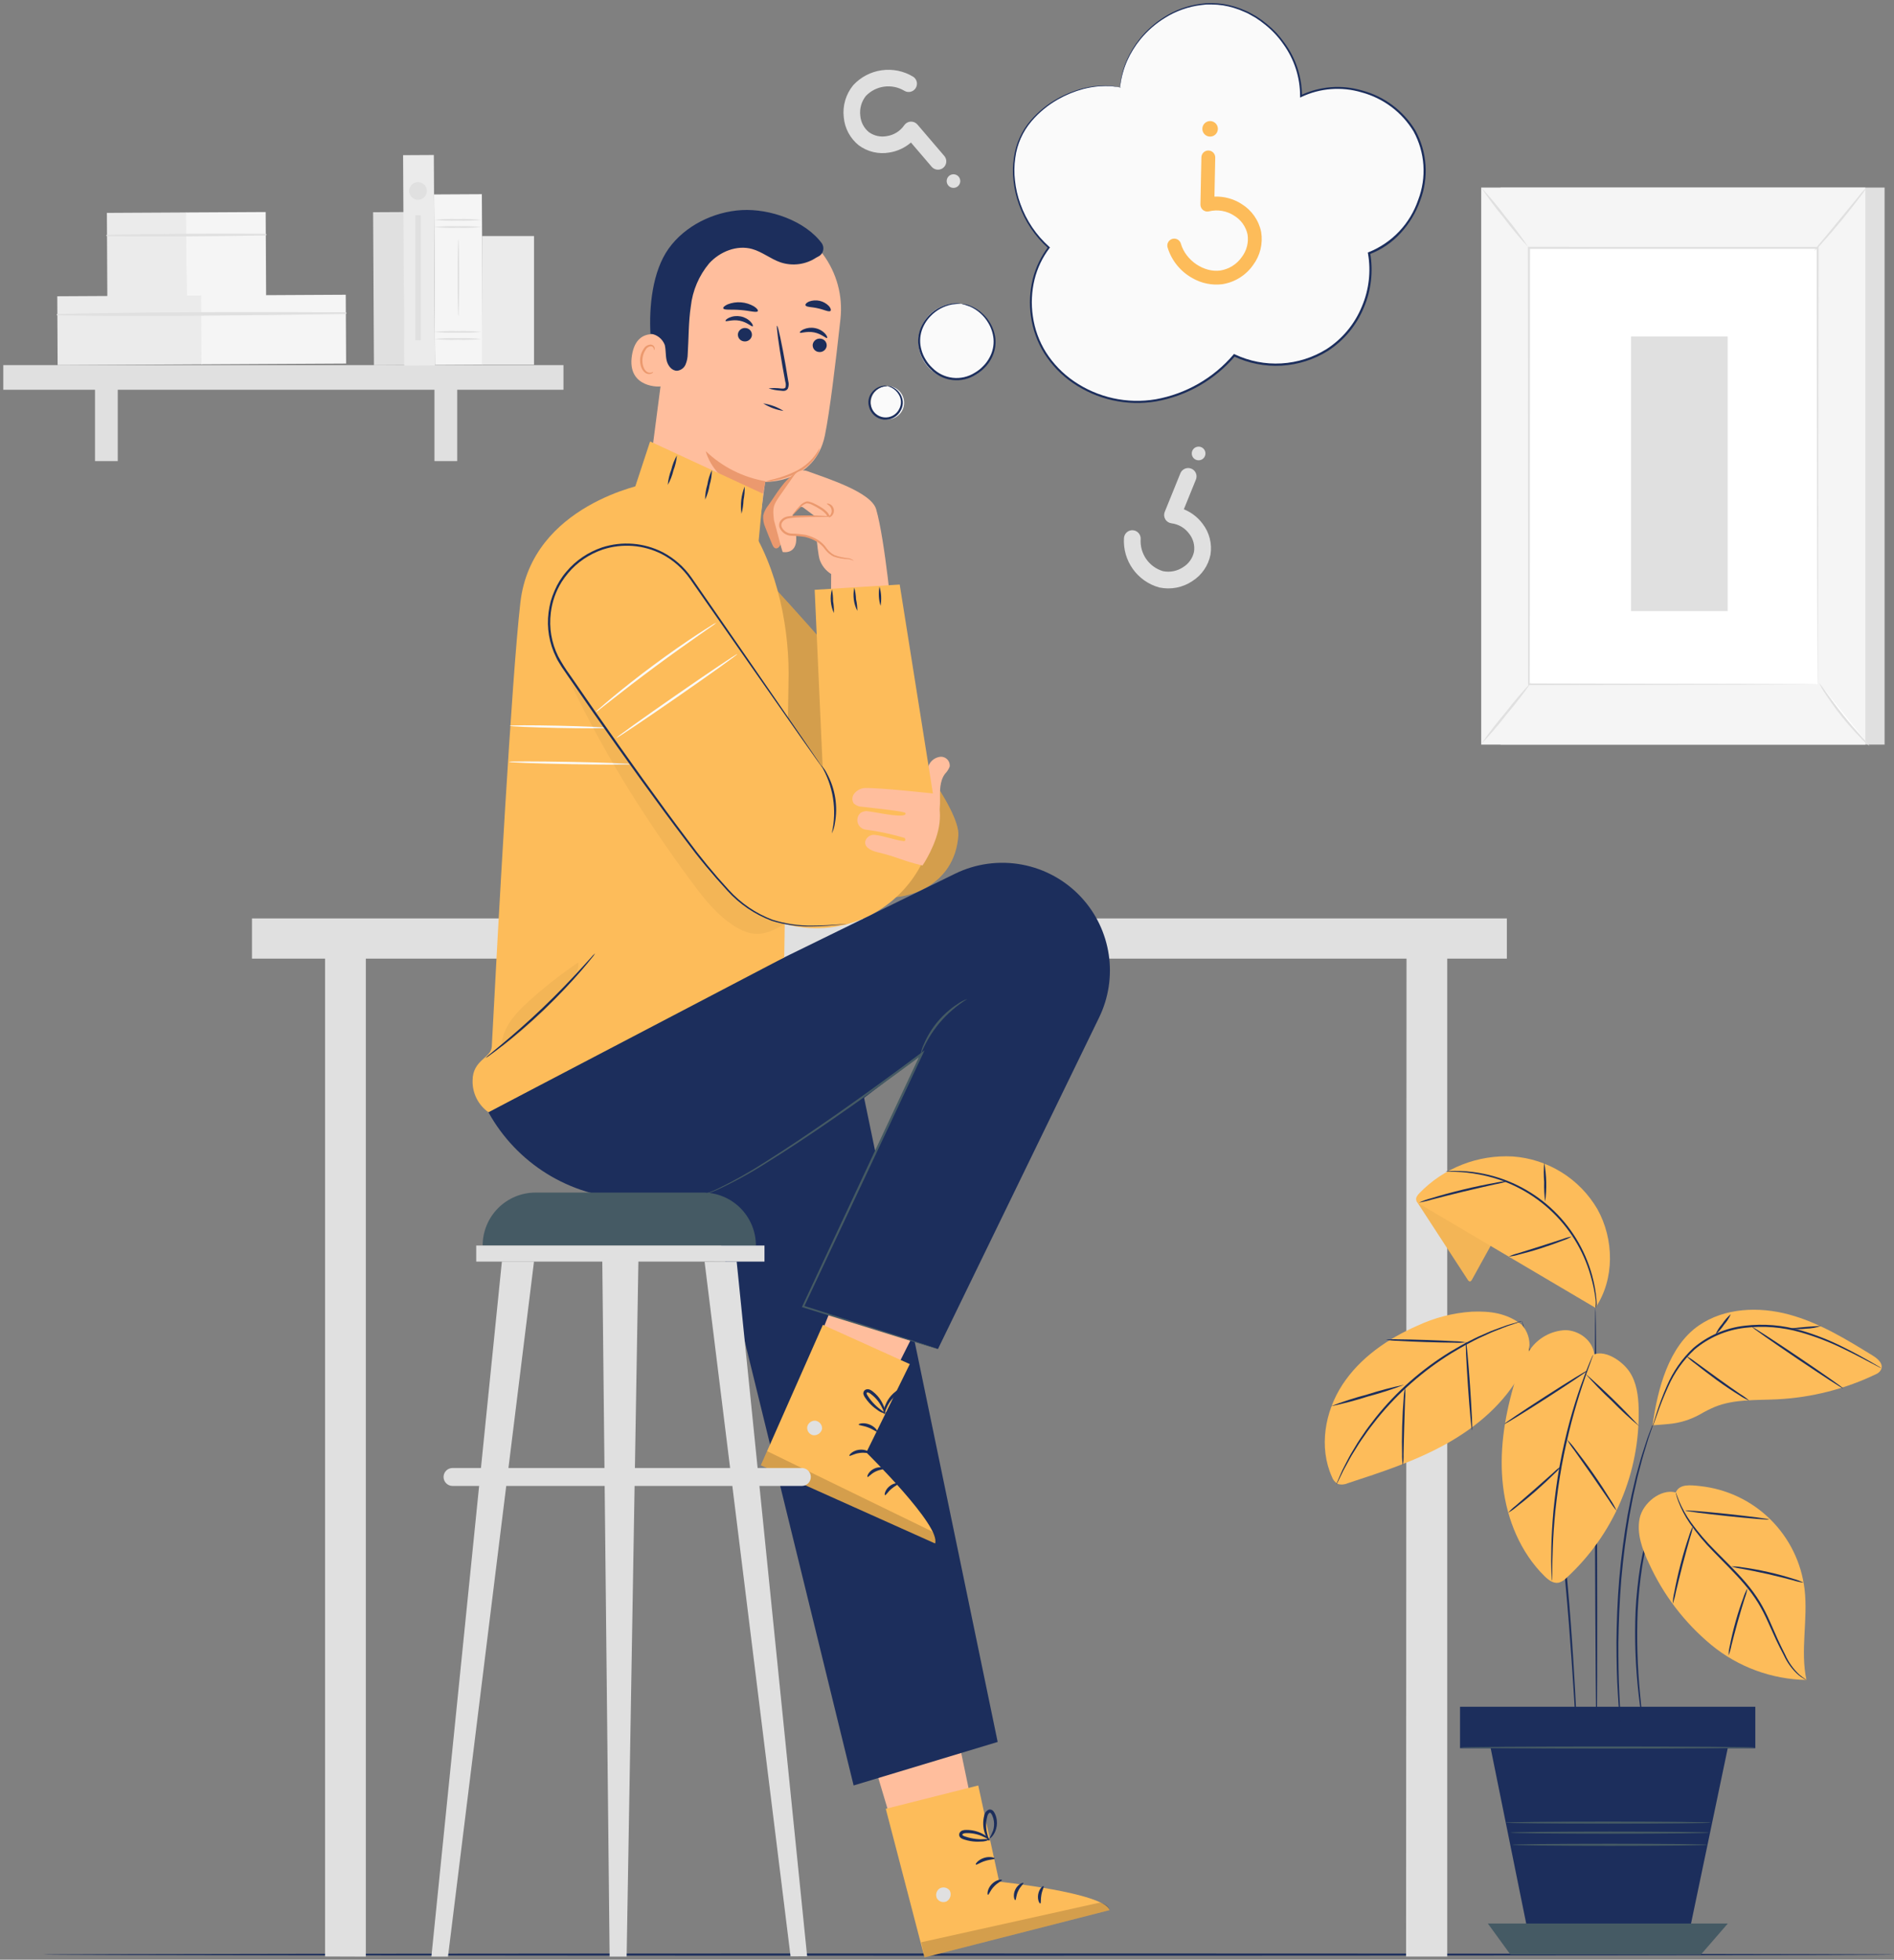 <svg width="438" height="453" viewBox="0 0 438 453" fill="none" xmlns="http://www.w3.org/2000/svg">
<rect x="0" y="0" width="438" height="453" fill="#808080" stroke="none"/>
<path d="M274.646 108.2C274.283 108.222 273.933 108.347 273.637 108.559C273.342 108.771 273.112 109.063 272.974 109.4L269.354 118.321C269.242 118.598 269.195 118.897 269.217 119.195C269.24 119.492 269.331 119.781 269.484 120.038C269.637 120.294 269.847 120.512 270.099 120.673C270.35 120.835 270.635 120.936 270.932 120.969C271.746 121.074 272.53 121.345 273.235 121.765C273.941 122.185 274.552 122.745 275.032 123.411C275.487 123.991 275.819 124.659 276.006 125.372C276.193 126.086 276.233 126.83 276.121 127.559C275.964 128.284 275.662 128.97 275.234 129.576C274.806 130.182 274.26 130.696 273.629 131.087C272.952 131.546 272.191 131.867 271.389 132.029C270.587 132.191 269.76 132.192 268.958 132.032C267.388 131.567 266.021 130.584 265.081 129.243C264.141 127.901 263.684 126.281 263.783 124.646C263.803 124.393 263.773 124.138 263.694 123.897C263.615 123.656 263.49 123.432 263.325 123.239C263.16 123.046 262.958 122.888 262.732 122.773C262.506 122.658 262.259 122.588 262.006 122.568C261.753 122.549 261.498 122.579 261.257 122.658C261.015 122.736 260.792 122.862 260.599 123.027C260.406 123.192 260.247 123.393 260.132 123.62C260.017 123.846 259.948 124.093 259.928 124.346C259.764 126.902 260.486 129.436 261.972 131.522C263.458 133.607 265.617 135.117 268.086 135.797C269.398 136.078 270.752 136.092 272.069 135.838C273.387 135.584 274.639 135.066 275.751 134.317C276.819 133.639 277.739 132.752 278.456 131.71C279.173 130.668 279.673 129.492 279.925 128.252C280.131 127.001 280.079 125.72 279.771 124.49C279.463 123.26 278.906 122.106 278.134 121.1C277.021 119.593 275.51 118.425 273.771 117.727L276.563 110.851C276.685 110.548 276.729 110.219 276.69 109.894C276.651 109.57 276.53 109.261 276.339 108.996C276.148 108.73 275.893 108.518 275.598 108.378C275.303 108.237 274.977 108.174 274.651 108.194L274.646 108.2Z" fill="#E0E0E0"/>
<path d="M278.635 105.454C278.76 105.168 278.797 104.85 278.741 104.543C278.686 104.235 278.541 103.951 278.323 103.726C278.106 103.501 277.828 103.345 277.522 103.278C277.217 103.212 276.898 103.237 276.607 103.352C276.316 103.466 276.066 103.664 275.887 103.921C275.709 104.177 275.611 104.481 275.605 104.794C275.599 105.106 275.686 105.414 275.855 105.677C276.024 105.94 276.267 106.147 276.553 106.272C276.744 106.355 276.948 106.4 277.156 106.404C277.364 106.408 277.57 106.371 277.764 106.295C277.957 106.219 278.133 106.105 278.283 105.961C278.433 105.817 278.552 105.645 278.635 105.454Z" fill="#E0E0E0"/>
<path d="M218.672 38.073C218.818 37.742 218.867 37.376 218.814 37.017C218.761 36.659 218.608 36.323 218.372 36.048L212.156 28.783C211.963 28.558 211.721 28.38 211.448 28.264C211.175 28.148 210.879 28.097 210.582 28.114C210.286 28.132 209.998 28.218 209.741 28.366C209.484 28.514 209.264 28.719 209.1 28.966C208.636 29.636 208.039 30.203 207.347 30.633C206.655 31.063 205.882 31.346 205.076 31.466C204.356 31.602 203.616 31.589 202.901 31.429C202.187 31.268 201.512 30.963 200.92 30.532C200.352 30.062 199.885 29.483 199.546 28.828C199.207 28.174 199.002 27.458 198.945 26.723C198.849 25.916 198.915 25.098 199.138 24.317C199.361 23.535 199.737 22.806 200.245 22.171C201.373 20.999 202.864 20.243 204.476 20.027C206.088 19.811 207.725 20.146 209.122 20.979C209.555 21.247 210.077 21.333 210.572 21.216C211.068 21.1 211.497 20.792 211.766 20.359C212.034 19.926 212.119 19.404 212.003 18.909C211.886 18.413 211.578 17.983 211.145 17.715C208.966 16.404 206.401 15.883 203.883 16.242C201.365 16.6 199.047 17.816 197.32 19.683C196.473 20.711 195.842 21.9 195.465 23.178C195.088 24.456 194.972 25.797 195.126 27.12C195.237 28.372 195.599 29.588 196.191 30.696C196.783 31.804 197.592 32.782 198.57 33.57C199.58 34.323 200.733 34.861 201.958 35.151C203.184 35.441 204.456 35.477 205.696 35.256C207.534 34.961 209.254 34.162 210.664 32.947L215.454 38.547C215.665 38.794 215.935 38.983 216.239 39.097C216.543 39.211 216.871 39.245 217.193 39.198C217.514 39.151 217.818 39.023 218.076 38.827C218.334 38.63 218.539 38.371 218.67 38.074L218.672 38.073Z" fill="#E0E0E0"/>
<path d="M219.277 42.847C219.473 43.088 219.736 43.266 220.033 43.358C220.33 43.449 220.647 43.451 220.945 43.362C221.243 43.274 221.508 43.099 221.706 42.859C221.904 42.62 222.027 42.328 222.059 42.019C222.091 41.709 222.031 41.398 221.886 41.123C221.741 40.848 221.518 40.623 221.244 40.475C220.971 40.327 220.66 40.264 220.351 40.292C220.041 40.321 219.747 40.441 219.506 40.637C219.346 40.767 219.213 40.928 219.115 41.109C219.016 41.29 218.955 41.489 218.934 41.695C218.912 41.9 218.932 42.107 218.991 42.305C219.05 42.503 219.147 42.687 219.277 42.847Z" fill="#E0E0E0"/>
<path d="M435.823 43.358H346.99V172.119H435.823V43.358Z" fill="#E0E0E0"/>
<path d="M431.374 43.358H342.54V172.119H431.374V43.358Z" fill="#F5F5F5"/>
<path d="M420.337 57.304H353.577V158.173H420.337V57.304Z" fill="white"/>
<path d="M420.337 158.173C420.337 158.173 420.328 158.003 420.324 157.68C420.32 157.357 420.316 156.872 420.31 156.25C420.304 154.982 420.295 153.126 420.284 150.717C420.27 145.883 420.25 138.838 420.224 129.938C420.197 112.152 420.16 86.965 420.115 57.304L420.337 57.526L353.585 57.546H353.577L353.818 57.304C353.8 95.356 353.783 130.44 353.769 158.173L353.577 157.981L402.169 158.081L415.594 158.13L419.118 158.152C419.918 158.159 420.337 158.172 420.337 158.172C420.337 158.172 419.944 158.186 419.159 158.193L415.671 158.215L402.289 158.264L353.577 158.364H353.384V158.171C353.371 130.438 353.354 95.354 353.335 57.302V57.06H353.585L420.337 57.08H420.559V57.3C420.515 87.02 420.477 112.258 420.45 130.08C420.425 138.958 420.404 145.986 420.391 150.808C420.379 153.198 420.37 155.039 420.364 156.297C420.358 156.908 420.354 157.375 420.351 157.697C420.348 158.019 420.337 158.173 420.337 158.173Z" fill="#E0E0E0"/>
<path d="M431.623 43.358C431.167 44.171 430.637 44.941 430.04 45.658C429.008 47.038 427.54 48.915 425.872 50.945C424.204 52.975 422.637 54.772 421.481 56.045C420.892 56.768 420.237 57.436 419.526 58.04C420.029 57.254 420.598 56.513 421.226 55.823L425.503 50.634L429.775 45.442C430.332 44.697 430.95 44 431.623 43.358Z" fill="#E0E0E0"/>
<path d="M420.677 157.849C423.997 163.127 427.903 168.012 432.321 172.411L420.677 157.849Z" fill="white"/>
<path d="M432.321 172.411C431.583 171.867 430.902 171.248 430.291 170.564C427.194 167.411 424.427 163.95 422.032 160.235C421.499 159.489 421.045 158.689 420.677 157.848C421.277 158.538 421.824 159.272 422.315 160.043C423.294 161.418 424.67 163.298 426.276 165.309C427.882 167.32 429.414 169.073 430.54 170.33C431.185 170.979 431.78 171.674 432.321 172.411Z" fill="#E0E0E0"/>
<path d="M342.527 172.017L354.163 157.661L342.527 172.017Z" fill="white"/>
<path d="M354.163 157.661C352.416 160.201 350.537 162.648 348.533 164.991C346.655 167.436 344.65 169.781 342.527 172.017C344.276 169.477 346.155 167.03 348.158 164.686C350.036 162.241 352.041 159.897 354.163 157.661Z" fill="#E0E0E0"/>
<path d="M342.54 43.358C344.544 45.504 346.429 47.758 348.187 50.11C350.071 52.362 351.831 54.717 353.457 57.162C351.452 55.016 349.567 52.761 347.809 50.409C345.925 48.157 344.166 45.803 342.54 43.358Z" fill="#E0E0E0"/>
<path d="M399.537 77.785H377.183V141.254H399.537V77.785Z" fill="#E0E0E0"/>
<path d="M93.391 49.021L86.284 49.059L86.474 84.421L93.581 84.382L93.391 49.021Z" fill="#E0E0E0"/>
<path d="M43.121 49.112L24.718 49.211L24.823 68.733L43.226 68.634L43.121 49.112Z" fill="#EBEBEB"/>
<path d="M61.437 49.015L43.034 49.113L43.139 68.635L61.541 68.536L61.437 49.015Z" fill="#F5F5F5"/>
<path d="M24.747 54.6C36.977 54.701 49.217 54.645 61.466 54.431C61.511 54.421 61.551 54.397 61.58 54.361C61.608 54.325 61.624 54.281 61.624 54.236C61.624 54.19 61.608 54.145 61.58 54.11C61.551 54.074 61.511 54.05 61.466 54.04C49.236 53.972 36.975 54.032 24.747 54.264C24.703 54.264 24.66 54.282 24.628 54.313C24.597 54.345 24.579 54.387 24.579 54.432C24.579 54.477 24.597 54.519 24.628 54.551C24.66 54.582 24.703 54.6 24.747 54.6Z" fill="#E0E0E0"/>
<path d="M46.68 68.309L13.244 68.488L13.329 84.397L46.765 84.218L46.68 68.309Z" fill="#EBEBEB"/>
<path d="M79.957 68.131L46.521 68.31L46.606 84.219L80.042 84.04L79.957 68.131Z" fill="#F5F5F5"/>
<path d="M13.268 72.913C35.48 73.164 57.768 72.939 79.981 72.583C80.026 72.573 80.066 72.549 80.094 72.513C80.123 72.478 80.139 72.433 80.139 72.388C80.139 72.342 80.123 72.297 80.094 72.262C80.066 72.226 80.026 72.202 79.981 72.192C57.767 72.075 35.481 72.092 13.268 72.577C13.223 72.577 13.181 72.595 13.149 72.626C13.118 72.658 13.1 72.701 13.1 72.745C13.1 72.79 13.118 72.832 13.149 72.864C13.181 72.895 13.223 72.913 13.268 72.913Z" fill="#E0E0E0"/>
<path d="M130.304 84.397H0.764V90.096H130.304V84.397Z" fill="#E0E0E0"/>
<path d="M27.231 87.137H21.972V106.585H27.231V87.137Z" fill="#E0E0E0"/>
<path d="M105.732 87.137H100.473V106.585H105.732V87.137Z" fill="#E0E0E0"/>
<path d="M100.326 35.834L93.219 35.872L93.48 84.506L100.587 84.468L100.326 35.834Z" fill="#EBEBEB"/>
<path d="M111.43 44.888L100.387 44.947L100.599 84.36L111.642 84.3L111.43 44.888Z" fill="#F5F5F5"/>
<path d="M111.355 52.481C109.521 52.671 107.677 52.735 105.834 52.672C103.991 52.735 102.146 52.671 100.312 52.481C102.146 52.289 103.991 52.225 105.834 52.289C107.677 52.225 109.521 52.289 111.355 52.481Z" fill="#E0E0E0"/>
<path d="M111.355 50.825C109.521 51.016 107.677 51.079 105.834 51.016C103.991 51.079 102.146 51.016 100.312 50.825C102.146 50.634 103.991 50.569 105.834 50.633C107.677 50.569 109.521 50.634 111.355 50.825Z" fill="#E0E0E0"/>
<path d="M111.355 78.37C109.521 78.562 107.677 78.626 105.834 78.562C103.991 78.626 102.146 78.562 100.312 78.37C102.146 78.18 103.991 78.116 105.834 78.179C107.677 78.116 109.521 78.18 111.355 78.37Z" fill="#E0E0E0"/>
<path d="M111.355 76.715C109.521 76.906 107.677 76.969 105.834 76.906C103.991 76.969 102.146 76.906 100.312 76.715C102.146 76.524 103.991 76.46 105.834 76.523C107.677 76.46 109.521 76.524 111.355 76.715Z" fill="#E0E0E0"/>
<path d="M106.011 73.1C105.911 73.1 105.82 69.124 105.82 64.22C105.82 59.316 105.906 55.339 106.011 55.339C106.116 55.339 106.203 59.314 106.203 64.22C106.203 69.126 106.117 73.1 106.011 73.1Z" fill="#E0E0E0"/>
<path d="M123.495 54.566H111.475V84.315H123.495V54.566Z" fill="#EBEBEB"/>
<path d="M98.71 44.138C98.71 44.542 98.59 44.937 98.365 45.272C98.141 45.608 97.822 45.87 97.449 46.024C97.076 46.178 96.665 46.219 96.269 46.14C95.873 46.061 95.51 45.867 95.224 45.581C94.939 45.296 94.744 44.932 94.665 44.536C94.586 44.14 94.627 43.729 94.781 43.356C94.936 42.983 95.197 42.664 95.533 42.44C95.868 42.215 96.263 42.095 96.667 42.095C96.935 42.095 97.201 42.148 97.449 42.251C97.697 42.353 97.922 42.504 98.112 42.694C98.301 42.883 98.452 43.108 98.555 43.356C98.657 43.604 98.71 43.87 98.71 44.138Z" fill="#E0E0E0"/>
<path d="M97.299 49.755H96.036V78.687H97.299V49.755Z" fill="#E0E0E0"/>
<path d="M438 451.814C438 451.958 342.181 452.074 224.01 452.074C105.798 452.074 10 451.958 10 451.814C10 451.67 105.8 451.553 224.01 451.553C342.181 451.553 438 451.67 438 451.814Z" fill="#1C2E5C"/>
<path d="M348.472 212.3H58.267V221.593H348.472V212.3Z" fill="#E0E0E0"/>
<path d="M84.6 452.288L75.178 452.255V220.366H84.6V452.288Z" fill="#E0E0E0"/>
<path d="M334.683 452.267H325.165L325.265 220.367H334.687L334.683 452.267Z" fill="#E0E0E0"/>
<path d="M170.728 126.861C170.728 126.861 222.528 181.132 221.618 193.176C220.708 205.22 209.112 207.832 205.326 207.365C201.54 206.898 173.064 175.179 173.064 175.179L170.728 126.861Z" fill="#FDBC5A"/>
<g opacity="0.4">
<path opacity="0.4" d="M170.728 126.861C170.728 126.861 222.528 181.132 221.618 193.176C220.708 205.22 209.112 207.832 205.326 207.365C201.54 206.898 173.064 175.179 173.064 175.179L170.728 126.861Z" fill="black"/>
</g>
<path d="M198.334 394.976L212.377 441.976L228.164 433.404L219.2 390.375L198.334 394.976Z" fill="#FFBE9D"/>
<path d="M226.226 412.721L231.062 434.964C231.062 434.964 255.295 437.519 256.59 441.542L213.8 452.469L204.84 418.12L226.226 412.721Z" fill="#FDBC5A"/>
<path d="M217.357 436.489C216.977 436.719 216.696 437.081 216.567 437.505C216.438 437.93 216.47 438.387 216.657 438.789C216.873 439.177 217.229 439.467 217.653 439.6C218.076 439.733 218.534 439.698 218.933 439.503C219.336 439.259 219.633 438.873 219.768 438.422C219.902 437.97 219.864 437.485 219.661 437.06C219.394 436.679 218.989 436.416 218.532 436.326C218.075 436.237 217.601 436.328 217.21 436.581" fill="#E0E0E0"/>
<g opacity="0.4">
<path opacity="0.4" d="M213.8 452.469L213.033 448.969L254.348 439.801C254.348 439.801 256.464 440.143 256.592 441.54L213.8 452.469Z" fill="black"/>
</g>
<path d="M231.7 434.569C231.746 434.78 230.726 435.142 229.869 436.076C228.988 436.988 228.689 438.029 228.476 437.995C228.276 438.003 228.266 436.675 229.323 435.561C230.38 434.447 231.7 434.366 231.7 434.569Z" fill="#1C2E5C"/>
<path d="M236.662 435.28C236.762 435.47 235.947 436.056 235.462 437.122C234.946 438.172 235.011 439.173 234.801 439.222C234.613 439.304 234.156 438.122 234.783 436.805C235.41 435.488 236.607 435.082 236.662 435.28Z" fill="#1C2E5C"/>
<path d="M240.583 440C240.404 440.093 239.847 439.123 240.092 437.842C240.337 436.561 241.192 435.855 241.33 436.007C241.492 436.148 241.014 436.924 240.83 437.979C240.62 439.031 240.785 439.927 240.583 440Z" fill="#1C2E5C"/>
<path d="M230.035 429.622C229.996 429.835 228.964 429.792 227.804 430.174C226.635 430.532 225.817 431.163 225.663 431.012C225.503 430.891 226.203 429.889 227.576 429.458C228.949 429.027 230.1 429.432 230.035 429.622Z" fill="#1C2E5C"/>
<path d="M228.977 425.153C228.324 425.523 227.582 425.708 226.831 425.689C226.023 425.749 225.211 425.71 224.413 425.573C223.939 425.493 223.471 425.379 223.013 425.234C222.738 425.163 222.476 425.049 222.237 424.895C222.062 424.782 221.929 424.614 221.861 424.417C221.792 424.22 221.791 424.006 221.857 423.808C221.925 423.636 222.032 423.482 222.169 423.358C222.307 423.235 222.472 423.145 222.651 423.097C222.922 423.025 223.203 422.993 223.483 423.003C224.791 422.987 226.083 423.299 227.239 423.912C228.467 424.578 229.005 425.272 228.944 425.331C228.867 425.424 228.217 424.893 227.012 424.392C226.312 424.103 225.577 423.905 224.826 423.803C224.386 423.745 223.942 423.723 223.499 423.738C223.015 423.738 222.629 423.83 222.564 424.061C222.541 424.149 222.544 424.181 222.672 424.289C222.85 424.397 223.042 424.48 223.242 424.535C223.668 424.68 224.102 424.8 224.542 424.894C225.291 425.053 226.052 425.142 226.817 425.159C227.536 425.106 228.258 425.104 228.977 425.153Z" fill="#1C2E5C"/>
<path d="M228.781 425.522C228.715 425.573 228.11 424.93 227.688 423.596C227.304 422.342 227.272 421.006 227.594 419.735C227.637 419.423 227.76 419.127 227.951 418.876C228.143 418.625 228.395 418.428 228.685 418.304C228.877 418.26 229.077 418.271 229.263 418.336C229.449 418.401 229.612 418.518 229.733 418.673C229.907 418.895 230.049 419.141 230.153 419.403C230.349 419.862 230.474 420.348 230.523 420.845C230.61 421.678 230.49 422.518 230.173 423.293C229.62 424.615 228.812 425.093 228.773 425.022C229.11 424.405 229.41 423.768 229.673 423.116C229.886 422.408 229.942 421.661 229.837 420.929C229.777 420.505 229.657 420.092 229.481 419.701C229.298 419.263 229.034 418.94 228.875 419.03C228.662 419.081 228.388 419.516 228.305 419.923C228.188 420.349 228.11 420.784 228.071 421.223C228.008 421.974 228.052 422.73 228.202 423.468C228.464 424.736 228.887 425.461 228.781 425.522Z" fill="#1C2E5C"/>
<path d="M160.2 260.97C160.72 263.05 197.406 412.721 197.406 412.721L230.719 402.664L199.267 251.064L160.2 260.97Z" fill="#1C2E5C"/>
<path d="M155.294 69.749L149.472 114.468C149.238 116.27 149.372 118.101 149.867 119.849C150.362 121.597 151.207 123.227 152.35 124.639C153.494 126.051 154.912 127.216 156.52 128.063C158.127 128.911 159.89 129.423 161.701 129.568C165.137 129.842 168.546 128.784 171.223 126.613C173.899 124.442 175.639 121.325 176.08 117.907C176.515 114.54 176.88 111.733 176.952 111.39C176.952 111.39 188.475 111.802 190.764 100.641C191.87 95.248 193.244 83.954 194.364 73.722C194.943 68.421 193.506 63.096 190.337 58.807C187.169 54.519 182.501 51.58 177.264 50.576L176.185 50.369C164.424 48.815 156.526 57.941 155.294 69.749Z" fill="#FFBE9D"/>
<path d="M177 111.237C171.817 110.341 167.017 107.921 163.213 104.288C163.213 104.288 165.113 113.001 176.469 114.14L177 111.237Z" fill="#EB996E"/>
<path d="M191.17 80.046C191.094 80.463 190.858 80.834 190.513 81.08C190.167 81.326 189.739 81.426 189.32 81.361C189.114 81.338 188.914 81.274 188.733 81.173C188.552 81.072 188.393 80.935 188.265 80.771C188.137 80.608 188.044 80.42 187.99 80.22C187.936 80.019 187.922 79.81 187.95 79.604C188.026 79.187 188.262 78.816 188.607 78.57C188.953 78.324 189.38 78.222 189.799 78.287C190.006 78.31 190.206 78.374 190.387 78.475C190.569 78.577 190.728 78.713 190.856 78.877C190.984 79.041 191.077 79.229 191.131 79.43C191.185 79.631 191.199 79.84 191.17 80.046Z" fill="#1C2E5C"/>
<path d="M191.263 78.121C191.025 78.291 189.987 77.163 188.263 76.837C186.55 76.486 185.118 77.128 184.972 76.882C184.898 76.771 185.172 76.434 185.798 76.139C186.642 75.767 187.579 75.664 188.483 75.846C189.378 76.014 190.196 76.463 190.818 77.128C191.272 77.635 191.379 78.046 191.263 78.121Z" fill="#1C2E5C"/>
<path d="M173.875 77.593C173.799 78.01 173.563 78.381 173.218 78.627C172.872 78.873 172.444 78.974 172.025 78.909C171.819 78.886 171.619 78.822 171.438 78.721C171.256 78.62 171.097 78.483 170.97 78.319C170.842 78.156 170.748 77.968 170.694 77.767C170.64 77.567 170.627 77.358 170.655 77.152C170.731 76.735 170.966 76.364 171.312 76.118C171.657 75.872 172.085 75.77 172.504 75.835C172.71 75.858 172.91 75.922 173.092 76.023C173.273 76.124 173.432 76.261 173.56 76.425C173.688 76.589 173.781 76.776 173.836 76.977C173.89 77.178 173.903 77.387 173.875 77.593Z" fill="#1C2E5C"/>
<path d="M174.072 75.422C173.834 75.593 172.794 74.464 171.072 74.138C169.359 73.788 167.927 74.43 167.781 74.183C167.708 74.073 167.981 73.735 168.608 73.441C169.451 73.069 170.388 72.966 171.292 73.147C172.187 73.316 173.005 73.765 173.627 74.429C174.079 74.936 174.187 75.348 174.072 75.422Z" fill="#1C2E5C"/>
<path d="M177.737 89.775C178.698 89.666 179.668 89.677 180.626 89.808C181.074 89.847 181.506 89.84 181.638 89.554C181.762 89.108 181.747 88.634 181.595 88.197C181.387 87.055 181.168 85.858 180.94 84.605C180.052 79.499 179.499 75.334 179.705 75.3C179.911 75.266 180.798 79.377 181.685 84.484C181.894 85.74 182.094 86.94 182.285 88.084C182.461 88.666 182.425 89.292 182.185 89.851C182.092 89.993 181.967 90.112 181.821 90.198C181.674 90.285 181.51 90.337 181.34 90.351C181.084 90.37 180.827 90.357 180.574 90.311C179.61 90.253 178.656 90.073 177.737 89.775Z" fill="#1C2E5C"/>
<path d="M175.25 71.922C174.99 72.357 173.316 71.805 171.25 71.661C169.189 71.475 167.45 71.752 167.262 71.282C167.181 71.058 167.549 70.673 168.294 70.347C169.278 69.961 170.338 69.804 171.392 69.889C172.446 69.974 173.467 70.297 174.377 70.835C175.063 71.275 175.365 71.714 175.25 71.922Z" fill="#1C2E5C"/>
<path d="M192.055 71.866C191.678 72.198 190.572 71.566 189.155 71.272C187.745 70.93 186.475 71.029 186.276 70.567C186.192 70.346 186.457 69.991 187.055 69.722C187.848 69.416 188.714 69.352 189.544 69.538C190.373 69.725 191.129 70.153 191.715 70.769C192.137 71.267 192.225 71.7 192.055 71.866Z" fill="#1C2E5C"/>
<path d="M154.615 78.208C154.44 78.089 147.366 74.457 146.14 82.152C144.914 89.847 152.892 89.49 152.94 89.272C152.988 89.054 154.615 78.208 154.615 78.208Z" fill="#FFBE9D"/>
<path d="M151.055 85.982C151.025 85.952 150.905 86.055 150.662 86.122C150.322 86.208 149.962 86.158 149.657 85.983C148.892 85.555 148.413 84.156 148.596 82.763C148.682 82.1 148.915 81.465 149.277 80.903C149.388 80.675 149.553 80.476 149.757 80.325C149.961 80.174 150.199 80.074 150.45 80.035C150.611 80.019 150.772 80.06 150.906 80.15C151.04 80.24 151.137 80.374 151.182 80.529C151.251 80.76 151.182 80.906 151.216 80.929C151.235 80.951 151.402 80.829 151.391 80.498C151.378 80.301 151.299 80.114 151.165 79.968C150.979 79.775 150.724 79.662 150.455 79.654C150.129 79.666 149.812 79.762 149.533 79.932C149.255 80.102 149.024 80.34 148.864 80.624C148.431 81.239 148.154 81.95 148.058 82.695C147.858 84.253 148.423 85.831 149.484 86.329C149.681 86.423 149.897 86.47 150.114 86.469C150.332 86.468 150.547 86.417 150.742 86.321C151.011 86.166 151.079 86 151.055 85.982Z" fill="#EB996E"/>
<path d="M150.41 77.131C151.147 77.222 151.845 77.511 152.429 77.968C153.014 78.425 153.463 79.033 153.729 79.725C154.016 80.913 153.888 82.171 154.173 83.36C154.458 84.549 155.39 85.752 156.611 85.7C157.031 85.652 157.431 85.493 157.77 85.24C158.109 84.988 158.375 84.65 158.541 84.261C158.864 83.48 159.034 82.644 159.041 81.799C159.277 78.14 159.207 74.454 159.755 70.829C160.16 67.16 161.641 63.694 164.011 60.864C166.49 58.164 170.392 56.576 173.925 57.555C176.265 58.204 178.207 59.862 180.505 60.647C181.875 61.103 183.331 61.24 184.763 61.05C186.194 60.859 187.563 60.345 188.766 59.547C188.9 59.465 189.039 59.392 189.182 59.327C189.6 59.136 189.944 58.813 190.161 58.408C190.378 58.002 190.455 57.537 190.382 57.083C190.339 56.791 190.233 56.512 190.071 56.264C186.219 51.031 178.01 48.198 171.522 48.564C165.034 48.93 158.394 52.186 154.622 57.473C150.85 62.76 150.083 70.978 150.422 77.129" fill="#1C2E5C"/>
<path d="M181.2 94.988C179.53 94.743 177.93 94.154 176.5 93.257C178.17 93.503 179.77 94.093 181.2 94.988Z" fill="#1C2E5C"/>
<path d="M189.558 103.615C189.413 104.376 189.087 105.089 188.607 105.696C187.525 107.215 186.091 108.451 184.429 109.296C182.783 110.129 181.028 110.728 179.216 111.076C178.481 111.277 177.722 111.376 176.96 111.37C177.661 111.086 178.388 110.867 179.13 110.718C180.878 110.274 182.573 109.642 184.186 108.835C185.781 108.017 187.185 106.872 188.309 105.475C189.156 104.394 189.476 103.58 189.558 103.615Z" fill="#EB996E"/>
<path d="M184.141 109.328C181.433 110.684 179.441 114.367 177.718 116.754C177.136 117.445 176.72 118.26 176.502 119.137C176.42 120.093 176.587 121.054 176.986 121.926C177.486 123.258 178.038 124.566 178.594 125.874C178.752 126.245 178.964 126.663 179.357 126.753C179.857 126.866 180.285 126.374 180.49 125.904C180.872 124.685 181.085 123.42 181.124 122.144C181.15 121.505 181.333 120.883 181.657 120.332C181.981 119.78 182.436 119.318 182.981 118.984" fill="#EB996E"/>
<path d="M188.422 119.313L185.786 117.345C185.626 117.216 185.421 117.154 185.216 117.173C185.011 117.191 184.821 117.289 184.686 117.445L183.286 119.062C183.285 119.064 183.284 119.067 183.284 119.069C183.284 119.072 183.285 119.074 183.286 119.076L184.022 123.168C184.883 128.416 180.994 127.597 180.994 127.597L180.685 126.597L178.975 120.197C178.631 117.142 178.875 116.781 180.36 114.568L183.621 109.907C183.949 109.418 184.432 109.053 184.993 108.872C185.553 108.69 186.158 108.703 186.711 108.907C191.389 110.634 201.483 113.763 202.62 117.726C204.692 124.951 206.362 143.379 206.391 143.707V143.714L192.146 144.992L192.213 132.692C190.956 131.913 190.01 130.72 189.536 129.319C188.926 127.149 188.423 119.319 188.423 119.319" fill="#FFBE9D"/>
<path d="M198.291 121.722C198.313 121.746 198.139 121.969 197.749 122.298C197.19 122.776 196.525 123.114 195.809 123.282C195.3 123.394 194.772 123.39 194.264 123.271C193.664 123.134 193.126 122.8 192.736 122.323C191.9 121.316 191.781 119.897 191.036 118.866C190.609 118.396 190.115 117.991 189.569 117.666C189.056 117.335 188.521 117.037 187.969 116.775C187.528 116.51 187.023 116.367 186.508 116.362C186.073 116.499 185.675 116.735 185.346 117.05C184.054 118.25 183.346 119.14 183.273 119.066C183.246 119.043 183.401 118.811 183.701 118.407C184.124 117.828 184.592 117.283 185.101 116.777C185.464 116.395 185.915 116.108 186.415 115.941C186.573 115.904 186.737 115.895 186.898 115.914C187.046 115.939 187.191 115.974 187.334 116.019C187.619 116.108 187.898 116.214 188.17 116.338C188.747 116.598 189.306 116.899 189.84 117.238C190.445 117.59 190.989 118.037 191.452 118.561C192.3 119.786 192.394 121.17 193.104 122.026C193.423 122.397 193.835 122.676 194.298 122.835C194.76 122.993 195.257 123.024 195.736 122.926C196.413 122.796 197.055 122.528 197.625 122.14C198.044 121.865 198.265 121.693 198.291 121.722Z" fill="#EB996E"/>
<path d="M196.71 126.058C193.98 125.897 191.32 125.129 188.924 123.81C190.255 124.056 191.564 124.41 192.837 124.867C194.159 125.158 195.454 125.557 196.71 126.058Z" fill="#EB996E"/>
<path d="M191.635 119.372C187.9 119.381 187.464 119.2 183.235 119.431C182.603 119.433 181.975 119.534 181.375 119.731C181.075 119.833 180.803 120.003 180.581 120.229C180.359 120.455 180.193 120.729 180.096 121.031C179.801 122.188 180.971 123.245 182.136 123.509C183.301 123.773 184.536 123.568 185.699 123.839C187.539 124.167 189.202 125.142 190.386 126.589C192.821 130.046 195.381 128.383 197.044 129.617L201.408 126.862L199.866 120.418L191.639 119.374" fill="#FFBE9D"/>
<path d="M197.421 129.615C197.041 129.441 196.639 129.318 196.227 129.247C195.05 129.236 193.882 129.031 192.772 128.639C192.026 128.267 191.374 127.731 190.865 127.071C190.359 126.331 189.704 125.706 188.942 125.234C188.09 124.727 187.164 124.356 186.198 124.134C185.131 123.967 184.053 123.874 182.973 123.855C182.375 123.823 181.798 123.618 181.314 123.266C180.829 122.913 180.456 122.428 180.24 121.869C180.161 121.577 180.157 121.27 180.23 120.976C180.302 120.683 180.449 120.413 180.655 120.191C181.031 119.79 181.519 119.511 182.055 119.391C182.98 119.235 183.917 119.159 184.855 119.163C185.721 119.135 186.529 119.125 187.267 119.137C188.743 119.167 189.927 119.237 190.748 119.274C191.176 119.266 191.603 119.302 192.023 119.381C191.602 119.461 191.174 119.495 190.746 119.481C189.923 119.51 188.73 119.492 187.267 119.51C186.535 119.52 185.734 119.552 184.874 119.598C183.971 119.614 183.071 119.702 182.182 119.859C181.326 120.047 180.461 120.84 180.739 121.742C180.933 122.201 181.252 122.595 181.661 122.879C182.069 123.163 182.55 123.325 183.047 123.347C184.147 123.365 185.243 123.465 186.328 123.647C187.344 123.89 188.315 124.292 189.204 124.84C189.998 125.348 190.678 126.015 191.2 126.8C191.658 127.424 192.25 127.938 192.931 128.305C194 128.708 195.121 128.957 196.26 129.044C196.578 129.106 196.883 129.224 197.16 129.392C197.345 129.526 197.432 129.6 197.421 129.615Z" fill="#EB996E"/>
<path d="M191.221 116.453C191.226 116.39 191.495 116.336 191.88 116.514C192.134 116.634 192.355 116.816 192.521 117.042C192.688 117.268 192.796 117.532 192.836 117.811C192.876 118.089 192.846 118.373 192.749 118.637C192.652 118.901 192.491 119.137 192.28 119.323C191.96 119.601 191.687 119.623 191.664 119.565C191.641 119.507 191.818 119.356 192.007 119.076C192.135 118.908 192.227 118.716 192.28 118.511C192.333 118.307 192.345 118.094 192.315 117.885C192.285 117.676 192.214 117.474 192.106 117.293C191.999 117.111 191.856 116.953 191.686 116.827C191.427 116.611 191.208 116.53 191.221 116.453Z" fill="#EB996E"/>
<path d="M199.592 284.078L181.355 329.611L199.048 332.719L218.788 293.451L199.592 284.078Z" fill="#FFBE9D"/>
<path d="M210.394 315.322L200.345 335.746C200.345 335.746 217.731 352.82 216.245 356.776L175.945 338.714L190.297 306.247L210.394 315.322Z" fill="#FDBC5A"/>
<path d="M188.665 328.415C188.224 328.359 187.779 328.467 187.413 328.72C187.048 328.972 186.789 329.351 186.686 329.783C186.614 330.221 186.713 330.67 186.962 331.037C187.211 331.405 187.591 331.662 188.025 331.758C188.492 331.817 188.965 331.7 189.351 331.43C189.737 331.16 190.009 330.757 190.114 330.298C190.142 329.833 189.989 329.375 189.687 329.021C189.384 328.667 188.956 328.443 188.493 328.398" fill="#E0E0E0"/>
<g opacity="0.4">
<path opacity="0.4" d="M175.939 338.714L177.388 335.437L215.566 354.018C215.566 354.018 217.011 355.603 216.242 356.776L175.939 338.714Z" fill="black"/>
</g>
<path d="M201.09 335.834C200.996 336.028 199.971 335.676 198.72 335.875C197.462 336.041 196.581 336.675 196.435 336.511C196.271 336.391 197.092 335.346 198.612 335.132C200.132 334.918 201.214 335.673 201.09 335.834Z" fill="#1C2E5C"/>
<path d="M204.534 339.477C204.493 339.688 203.491 339.64 202.45 340.177C201.393 340.677 200.821 341.504 200.629 341.408C200.429 341.356 200.81 340.142 202.117 339.508C203.424 338.874 204.614 339.287 204.534 339.477Z" fill="#1C2E5C"/>
<path d="M204.667 345.612C204.467 345.574 204.637 344.468 205.625 343.617C206.613 342.766 207.725 342.749 207.736 342.95C207.774 343.162 206.918 343.472 206.117 344.184C205.3 344.876 204.871 345.68 204.667 345.612Z" fill="#1C2E5C"/>
<path d="M202.864 330.925C202.701 331.068 201.92 330.392 200.774 329.969C199.636 329.522 198.603 329.508 198.574 329.293C198.524 329.1 199.696 328.75 201.039 329.267C202.382 329.784 203.03 330.814 202.864 330.925Z" fill="#1C2E5C"/>
<path d="M204.815 326.767C204.073 326.651 203.377 326.335 202.801 325.852C202.131 325.395 201.52 324.858 200.98 324.252C200.66 323.895 200.365 323.516 200.097 323.118C199.926 322.891 199.791 322.639 199.697 322.37C199.631 322.173 199.632 321.958 199.701 321.761C199.769 321.565 199.901 321.396 200.076 321.282C200.236 321.189 200.416 321.135 200.601 321.124C200.786 321.113 200.97 321.146 201.14 321.219C201.397 321.332 201.637 321.481 201.85 321.663C202.234 321.961 202.589 322.293 202.912 322.656C203.455 323.268 203.899 323.962 204.226 324.711C204.596 325.372 204.753 326.13 204.678 326.883C204.56 326.907 204.378 326.083 203.75 324.946C203.381 324.284 202.929 323.672 202.404 323.125C202.095 322.807 201.76 322.513 201.404 322.248C201.027 321.948 200.665 321.779 200.47 321.92C200.398 321.975 200.38 322.001 200.413 322.166C200.485 322.362 200.583 322.546 200.706 322.713C200.949 323.091 201.214 323.454 201.499 323.801C201.986 324.391 202.527 324.934 203.115 325.423C204.131 326.268 204.866 326.662 204.815 326.767Z" fill="#1C2E5C"/>
<path d="M204.432 326.934C204.308 326.187 204.428 325.42 204.774 324.746C205.073 323.984 205.501 323.278 206.039 322.66C206.36 322.294 206.716 321.96 207.103 321.665C207.331 321.447 207.611 321.292 207.917 321.214C208.223 321.137 208.543 321.14 208.847 321.223C209.025 321.308 209.175 321.441 209.28 321.608C209.384 321.774 209.439 321.967 209.438 322.164C209.436 322.446 209.394 322.726 209.313 322.996C209.181 323.478 208.976 323.936 208.705 324.356C208.254 325.062 207.636 325.647 206.905 326.056C206.594 326.278 206.242 326.435 205.87 326.518C205.497 326.602 205.112 326.609 204.736 326.541C205.383 326.266 206.013 325.954 206.623 325.606C207.231 325.184 207.739 324.635 208.112 323.996C208.329 323.627 208.492 323.228 208.597 322.813C208.726 322.356 208.721 321.939 208.54 321.913C208.359 321.895 208.175 321.916 208.003 321.976C207.83 322.035 207.672 322.131 207.54 322.257C207.185 322.517 206.854 322.808 206.55 323.127C206.034 323.676 205.598 324.295 205.256 324.966C204.673 326.121 204.553 326.952 204.432 326.934Z" fill="#1C2E5C"/>
<path d="M164.677 229.477L220.84 201.977C225.653 199.62 231.098 198.88 236.365 199.866C241.633 200.852 246.442 203.511 250.076 207.449C253.473 211.129 255.68 215.747 256.411 220.701C257.141 225.655 256.36 230.714 254.17 235.217L216.906 311.838L185.738 302.013L213.147 243.613L182.313 267.113C173.985 273.46 163.826 276.938 153.356 277.028L145.282 277.097C138.63 276.82 132.161 274.834 126.498 271.332C120.836 267.829 116.17 262.928 112.95 257.1L164.677 229.477Z" fill="#1C2E5C"/>
<path d="M216.906 311.838C216.906 311.838 216.706 311.799 216.335 311.692L214.682 311.203L208.392 309.28L185.675 302.213L185.445 302.142L185.545 301.923L205.321 259.664L212.914 243.5L213.296 243.81C199.153 254.347 186.496 263.098 177.157 268.861C173.532 271.169 169.757 273.232 165.857 275.037C164.804 275.515 163.707 275.888 162.581 276.152C162.29 276.221 161.992 276.26 161.693 276.268C161.594 276.282 161.493 276.285 161.393 276.277C161.393 276.243 161.806 276.245 162.565 276.063C163.673 275.764 164.752 275.367 165.789 274.876C169.649 273.012 173.389 270.91 176.989 268.583C186.267 262.754 198.88 253.953 212.995 243.405L213.808 242.798L213.377 243.716L205.797 259.885L185.928 302.1L185.801 301.81L208.464 309.049L214.72 311.081L216.354 311.629C216.722 311.758 216.906 311.838 216.906 311.838Z" fill="#455A64"/>
<path d="M223.706 230.923C218.787 233.931 214.988 238.467 212.891 243.838C213.012 242.994 213.263 242.173 213.635 241.405C215.249 237.589 217.968 234.343 221.441 232.083C222.132 231.582 222.896 231.191 223.706 230.923Z" fill="#455A64"/>
<path d="M104.651 339.338H185.434C185.974 339.338 186.493 339.549 186.88 339.925C187.267 340.301 187.492 340.814 187.507 341.353C187.515 341.63 187.467 341.906 187.366 342.165C187.266 342.423 187.114 342.658 186.921 342.857C186.728 343.056 186.497 343.214 186.241 343.322C185.986 343.43 185.711 343.485 185.434 343.485H104.651C104.101 343.485 103.574 343.267 103.185 342.878C102.796 342.489 102.577 341.961 102.577 341.411C102.577 340.861 102.796 340.334 103.185 339.945C103.574 339.557 104.101 339.338 104.651 339.338Z" fill="#E0E0E0"/>
<path d="M174.808 287.912H111.617C111.617 284.665 112.907 281.551 115.203 279.255C117.499 276.958 120.613 275.668 123.86 275.668H162.565C165.812 275.668 168.926 276.958 171.222 279.255C173.518 281.551 174.808 284.665 174.808 287.912Z" fill="#455A64"/>
<path d="M176.792 287.912H110.129V291.626H176.792V287.912Z" fill="#E0E0E0"/>
<path d="M116.063 291.625L99.763 452.288H103.6L123.49 291.625H116.063Z" fill="#E0E0E0"/>
<path d="M170.362 291.625L186.655 452.209L182.822 452.23L162.943 291.686L170.362 291.625Z" fill="#E0E0E0"/>
<path d="M147.657 290.214L144.914 452.284H140.98L139.265 289.768L147.657 290.214Z" fill="#E0E0E0"/>
<path d="M146.381 114.068L150.338 102.046L176.47 114.14L175.27 126.861L162.247 130.561L149.463 122.727L146.381 114.068Z" fill="#FDBC5A"/>
<path d="M112.95 257.1C111.789 256.277 110.849 255.182 110.21 253.911C109.572 252.639 109.256 251.231 109.289 249.808C109.277 244.99 113.589 244.593 113.726 241.927C115.164 214.375 118.282 157.305 120.34 139.295C122.933 116.595 149.526 111.8 149.526 111.8L171.484 117.194V118.853C179.084 128.623 182.371 143.353 182.378 155.727L181.355 221.313L112.95 257.1Z" fill="#FDBC5A"/>
<path d="M137.628 220.366C137.393 220.765 137.12 221.14 136.813 221.486C136.265 222.186 135.443 223.179 134.402 224.386C132.322 226.796 129.328 230.027 125.814 233.386C122.3 236.745 118.93 239.586 116.426 241.548C115.174 242.532 114.146 243.308 113.419 243.823C113.06 244.114 112.673 244.369 112.263 244.584C112.576 244.244 112.922 243.935 113.295 243.662L116.195 241.262C118.634 239.228 121.95 236.353 125.456 233.009C128.962 229.665 131.984 226.484 134.129 224.142C135.146 223.025 135.995 222.09 136.661 221.359C136.95 220.997 137.274 220.664 137.628 220.366Z" fill="#1C2E5C"/>
<g opacity="0.2">
<path opacity="0.2" d="M115.995 241.831C116.073 237.678 119.177 234.263 122.255 231.474C125.859 228.21 129.69 225.206 133.721 222.486C133.921 224.514 132.54 226.324 131.199 227.857C126.697 233.003 121.715 237.709 116.321 241.91" fill="black"/>
</g>
<path d="M154.428 112.08C154.528 110.885 154.8 109.711 155.236 108.594C155.509 107.426 155.949 106.304 156.541 105.261C156.442 106.456 156.17 107.631 155.733 108.748C155.461 109.916 155.021 111.038 154.428 112.08Z" fill="#1C2E5C"/>
<path d="M164.623 108.67C164.618 109.846 164.439 111.014 164.094 112.138C163.915 113.3 163.565 114.43 163.057 115.49C163.063 114.314 163.241 113.146 163.586 112.022C163.766 110.86 164.115 109.73 164.623 108.67Z" fill="#1C2E5C"/>
<path d="M172.213 112.459C172.24 113.517 172.149 114.576 171.943 115.614C171.906 116.672 171.752 117.723 171.484 118.748C171.159 116.624 171.411 114.452 172.213 112.459Z" fill="#1C2E5C"/>
<path d="M145.834 176.64C145.47 176.712 145.098 176.739 144.726 176.721C144.013 176.739 142.98 176.748 141.705 176.747C139.154 176.747 135.63 176.71 131.737 176.637C127.844 176.564 124.32 176.469 121.77 176.374C120.495 176.327 119.463 176.279 118.75 176.235C118.38 176.238 118.011 176.197 117.65 176.113C118.015 176.041 118.388 176.014 118.759 176.032C119.473 176.014 120.505 176.005 121.781 176.006C124.332 176.006 127.855 176.043 131.747 176.116C135.639 176.189 139.161 176.284 141.711 176.379L144.731 176.518C145.103 176.515 145.473 176.556 145.834 176.64Z" fill="#FAFAFA"/>
<path d="M140.256 168.252C140.256 168.395 135.241 168.405 129.063 168.273C122.885 168.141 117.877 167.918 117.88 167.773C117.883 167.628 122.894 167.62 129.074 167.751C135.254 167.882 140.259 168.108 140.256 168.252Z" fill="#FAFAFA"/>
<g opacity="0.2">
<path opacity="0.2" d="M130.755 155.322C138.744 172.739 148.528 188.378 159.901 203.8C162.831 207.772 165.968 211.76 170.201 214.294C174.434 216.828 177.239 216.121 181.463 213.569C176.739 212.064 175.496 211.585 171.481 208.675C167.579 205.63 164.174 201.997 161.388 197.906C151.374 184.149 141.624 169.978 131.61 156.221" fill="black"/>
</g>
<path d="M213.924 180.09C214.032 178.933 214.345 177.804 214.849 176.756C215.108 176.235 215.5 175.792 215.984 175.47C216.469 175.148 217.03 174.96 217.61 174.923C217.897 174.924 218.179 174.985 218.441 175.102C218.702 175.219 218.935 175.39 219.126 175.604C219.317 175.817 219.46 176.068 219.547 176.341C219.634 176.614 219.662 176.902 219.63 177.186C219.38 177.824 219.004 178.404 218.524 178.893C217.247 180.629 217.367 182.979 217.385 185.134C217.403 187.289 217.116 189.734 215.392 191.034" fill="#FFBE9D"/>
<path d="M134.581 129.889C132.577 131.29 130.876 133.081 129.58 135.156C128.285 137.23 127.421 139.544 127.042 141.96C126.663 144.376 126.775 146.844 127.373 149.216C127.97 151.587 129.04 153.813 130.519 155.761L167.06 203.883C170.911 208.891 176.374 212.413 182.525 213.853C188.676 215.293 195.135 214.562 200.808 211.783C205.635 209.42 209.659 205.689 212.38 201.054C215.101 196.419 216.397 191.087 216.108 185.72L208.063 135.12L188.4 136.34L190.257 177.552L159.839 134.325C157.073 130.394 152.861 127.72 148.127 126.888C143.392 126.057 138.521 127.136 134.581 129.889Z" fill="#FDBC5A"/>
<path d="M213.339 200.066C208.503 198.937 207.682 198.106 202.846 196.977C201.406 196.641 199.558 195.706 200.203 194.184C200.378 193.796 200.669 193.471 201.037 193.256C201.405 193.041 201.831 192.946 202.255 192.984C204.141 193.136 207.172 194.259 208.989 194.433C209.443 194.476 209.43 194.019 209.229 193.709C206.273 192.824 203.251 192.175 200.192 191.768C199.763 191.712 199.36 191.531 199.033 191.248C198.706 190.965 198.468 190.593 198.35 190.177C198.232 189.761 198.238 189.319 198.367 188.906C198.497 188.494 198.744 188.128 199.079 187.854C199.481 187.643 199.921 187.517 200.374 187.484C202.31 187.764 202.31 187.764 204.374 188.122C210.174 189.122 209.403 187.977 209.403 187.977C209.44 187.542 202.803 186.9 199.415 186.494C198.684 186.496 197.979 186.222 197.442 185.726C197.196 185.36 197.084 184.919 197.126 184.48C197.167 184.04 197.36 183.629 197.671 183.315C197.962 182.976 198.318 182.699 198.718 182.499C199.118 182.299 199.554 182.18 200 182.15C203.769 182.085 216.147 183.461 216.147 183.461C216.147 183.461 217.768 185.661 217.273 190.167C216.73 195.113 213.339 200.066 213.339 200.066Z" fill="#FFBE9D"/>
<path d="M195.828 213.575C195.828 213.575 195.652 213.608 195.306 213.648L193.767 213.808C192.412 213.931 190.412 214.123 187.823 214.152C184.666 214.235 181.517 213.799 178.501 212.862C174.565 211.395 171.038 209.007 168.212 205.899C164.783 202.199 161.561 198.311 158.561 194.255C155.271 189.931 151.831 185.255 148.252 180.305C144.673 175.355 140.966 170.126 137.158 164.679L131.386 156.346L129.926 154.214L129.234 153.096C128.994 152.727 128.784 152.339 128.605 151.936C127.012 148.733 126.404 145.131 126.857 141.583C126.967 140.71 127.134 139.845 127.357 138.994C127.601 138.155 127.899 137.333 128.251 136.534C128.922 134.938 129.842 133.458 130.976 132.15C132.065 130.841 133.336 129.696 134.752 128.75C136.141 127.819 137.646 127.076 139.229 126.539C143.86 125.041 148.895 125.436 153.235 127.639C155.919 129.04 158.222 131.071 159.949 133.558L164.743 140.477C167.832 144.941 170.711 149.1 173.343 152.899L185.762 170.909C187.21 173.027 188.338 174.679 189.117 175.82L189.979 177.105C190.171 177.396 190.258 177.553 190.258 177.553C190.258 177.553 190.142 177.417 189.936 177.136L189.036 175.88L185.601 171.025L173.045 153.109L164.394 140.722L159.578 133.822C157.889 131.405 155.641 129.432 153.024 128.072C148.797 125.939 143.897 125.563 139.394 127.027C137.856 127.551 136.394 128.275 135.045 129.182C133.67 130.102 132.435 131.215 131.377 132.487C130.839 133.126 130.343 133.8 129.891 134.504C128.534 136.671 127.675 139.114 127.379 141.654C126.941 145.1 127.533 148.599 129.079 151.71C129.888 153.224 130.804 154.677 131.821 156.059L137.585 164.393C141.385 169.842 145.085 175.074 148.65 180.031C152.215 184.988 155.641 189.669 158.912 194C161.889 198.054 165.084 201.942 168.484 205.648C171.258 208.733 174.727 211.113 178.603 212.592C181.585 213.541 184.701 214.001 187.83 213.955C190.409 213.955 192.41 213.799 193.766 213.709L195.309 213.601C195.649 213.573 195.828 213.575 195.828 213.575Z" fill="#1C2E5C"/>
<path d="M192.349 192.654C193.603 187.253 192.7 181.577 189.831 176.832C190.411 177.412 190.889 178.087 191.244 178.826C193.159 182.333 193.805 186.392 193.073 190.32C192.964 191.133 192.72 191.922 192.349 192.654Z" fill="#1C2E5C"/>
<path d="M192.843 141.713C192.059 139.993 191.897 138.054 192.385 136.228C192.574 137.129 192.664 138.048 192.656 138.968C192.817 139.874 192.879 140.794 192.843 141.713Z" fill="#1C2E5C"/>
<path d="M198.257 141.209C197.419 139.552 197.172 137.659 197.557 135.842C197.796 136.716 197.933 137.614 197.965 138.518C198.166 139.401 198.264 140.304 198.257 141.209Z" fill="#1C2E5C"/>
<path d="M203.626 140.042C203.203 138.603 203.122 137.085 203.392 135.609C203.816 137.048 203.896 138.567 203.626 140.042Z" fill="#1C2E5C"/>
<path d="M170.518 151.185C170.6 151.303 164.399 155.743 156.67 161.101C148.941 166.459 142.606 170.708 142.524 170.59C142.442 170.472 148.641 166.033 156.373 160.673C164.105 155.313 170.436 151.067 170.518 151.185Z" fill="#FAFAFA"/>
<path d="M165.678 143.928C165.344 144.243 164.98 144.523 164.591 144.766L161.536 146.908C158.954 148.708 155.403 151.226 151.541 154.084C147.679 156.942 144.241 159.61 141.762 161.554L138.822 163.854C138.477 164.156 138.102 164.424 137.705 164.654C138.001 164.304 138.332 163.985 138.693 163.702C139.35 163.113 140.319 162.283 141.531 161.274C143.953 159.254 147.363 156.538 151.231 153.674C155.099 150.81 158.691 148.34 161.331 146.611C162.65 145.747 163.731 145.062 164.481 144.604C164.857 144.34 165.258 144.114 165.678 143.928Z" fill="#FAFAFA"/>
<path d="M405.808 394.646H337.765V403.995H405.808V394.646Z" fill="#1C2E5C"/>
<path d="M405.924 404.112H337.649V394.53H405.924V404.112ZM337.881 403.879H405.691V394.763H337.881V403.879Z" fill="#1C2E5C"/>
<path d="M344.074 400.884L353.868 449.202H390.107L399.574 404L344.074 400.884Z" fill="#1C2E5C"/>
<path d="M344.074 444.631L349.297 451.813H393.345L399.574 444.631H344.074Z" fill="#455A64"/>
<path d="M369.231 402.3C369.097 402.3 368.931 379.916 368.848 352.309C368.765 324.702 368.816 302.309 368.948 302.309C369.08 302.309 369.248 324.689 369.331 352.309C369.414 379.929 369.365 402.3 369.231 402.3Z" fill="#1C2E5C"/>
<path d="M384.388 346.278C384.348 346.458 384.287 346.633 384.206 346.799C384.046 347.179 383.845 347.658 383.598 348.248C383.462 348.567 383.315 348.914 383.154 349.291C383.014 349.685 382.863 350.109 382.701 350.561C382.539 351.014 382.365 351.5 382.177 352.019C381.995 352.536 381.852 353.099 381.677 353.681C380.869 356.415 380.234 359.198 379.777 362.012C379.246 365.464 378.895 368.942 378.723 372.43C378.472 378.778 378.652 385.136 379.261 391.46C379.48 393.89 379.7 395.853 379.861 397.208C379.93 397.844 379.987 398.361 380.032 398.771C380.063 398.953 380.072 399.138 380.06 399.321C379.998 399.148 379.956 398.968 379.936 398.785C379.867 398.378 379.78 397.864 379.674 397.233C379.454 395.884 379.182 393.925 378.919 391.494C378.207 385.159 377.979 378.778 378.238 372.407C378.411 368.9 378.778 365.405 379.338 361.938C379.82 359.11 380.493 356.317 381.354 353.58C381.544 352.998 381.699 352.435 381.893 351.919L382.456 350.465C382.631 350.016 382.795 349.595 382.949 349.203C383.117 348.822 383.288 348.481 383.434 348.172C383.715 347.596 383.944 347.127 384.126 346.756C384.195 346.587 384.283 346.427 384.388 346.278Z" fill="#1C2E5C"/>
<path d="M382.649 328.174C382.597 328.426 382.524 328.673 382.432 328.912L381.724 330.993C381.566 331.448 381.393 331.948 381.204 332.493C381.034 333.052 380.851 333.655 380.656 334.301C380.256 335.601 379.797 337.068 379.387 338.724L378.704 341.312C378.5 342.22 378.288 343.164 378.067 344.142C377.591 346.09 377.248 348.207 376.81 350.418C376.06 354.864 375.399 359.779 374.944 364.963C374.514 370.151 374.327 375.109 374.261 379.619C374.247 384.129 374.304 388.194 374.49 391.601C374.55 393.301 374.659 394.846 374.747 396.201C374.835 397.556 374.91 398.719 374.996 399.67C375.066 400.587 375.122 401.318 375.163 401.862C375.193 402.117 375.202 402.375 375.188 402.631C375.127 402.382 375.086 402.128 375.066 401.872C374.999 401.33 374.914 400.601 374.809 399.687C374.693 398.738 374.58 397.575 374.477 396.221C374.374 394.867 374.229 393.328 374.147 391.621C373.918 388.21 373.825 384.139 373.814 379.621C373.855 375.1 374.03 370.129 374.461 364.927C374.917 359.727 375.594 354.8 376.37 350.345C376.822 348.129 377.18 346.009 377.67 344.059L378.336 341.226C378.585 340.327 378.823 339.464 379.051 338.638C379.484 336.984 379.969 335.514 380.393 334.224C380.603 333.581 380.799 332.981 380.98 332.424C381.18 331.884 381.367 331.388 381.541 330.935L382.341 328.882C382.423 328.638 382.526 328.401 382.649 328.174Z" fill="#1C2E5C"/>
<path d="M364.927 406.255C364.904 406.17 364.891 406.082 364.889 405.993C364.872 405.793 364.851 405.539 364.825 405.223C364.777 404.51 364.71 403.523 364.625 402.259C364.461 399.647 364.225 395.932 363.942 391.359C363.352 382.159 362.498 369.438 360.949 355.459C360.157 348.467 359.239 341.827 358.285 335.806C357.778 332.801 357.318 329.941 356.796 327.281C356.317 324.613 355.802 322.141 355.327 319.886C354.88 317.624 354.381 315.599 353.98 313.812C353.579 312.025 353.205 310.493 352.886 309.243C352.586 308.018 352.35 307.053 352.179 306.359C352.109 306.05 352.052 305.802 352.007 305.605C351.983 305.52 351.968 305.433 351.965 305.344C352.006 305.423 352.036 305.506 352.055 305.592L352.274 306.333L353.074 309.196C353.421 310.439 353.829 311.964 354.249 313.749C354.669 315.534 355.198 317.549 355.667 319.813C356.167 322.067 356.7 324.538 357.196 327.206C357.736 329.866 358.211 332.727 358.731 335.734C359.711 341.758 360.643 348.406 361.431 355.405C362.981 369.405 363.781 382.132 364.285 391.344C364.535 395.951 364.709 399.68 364.813 402.258C364.86 403.52 364.896 404.513 364.922 405.227L364.939 406C364.946 406.085 364.942 406.171 364.927 406.255Z" fill="#1C2E5C"/>
<path d="M368.676 313.068C368.381 309.897 365.176 307.505 361.991 307.468C360.396 307.539 358.837 307.972 357.434 308.734C356.03 309.497 354.819 310.568 353.891 311.868C352.057 314.483 350.734 317.42 349.991 320.526C347.847 327.997 346.674 335.846 347.591 343.565C348.508 351.284 351.64 358.883 357.178 364.336C358.078 365.223 359.245 366.11 360.478 365.846C361.143 365.646 361.744 365.274 362.221 364.769C367.644 359.805 371.943 353.738 374.829 346.976C377.715 340.214 379.121 332.913 378.954 325.563C378.868 322.628 378.482 319.573 376.854 317.128C375.226 314.683 371.439 312.085 368.672 313.067" fill="#FDBC5A"/>
<path d="M344.895 287.668L340.409 295.792C340.304 295.981 340.166 296.192 339.951 296.211C339.715 296.231 339.539 296.011 339.41 295.811L327.551 277.611L330.283 276.063L344.895 287.668Z" fill="#FDBC5A"/>
<g opacity="0.2">
<path opacity="0.2" d="M344.895 287.668L340.409 295.792C340.304 295.981 340.166 296.192 339.951 296.211C339.715 296.231 339.539 296.011 339.41 295.811L327.551 277.611L330.283 276.063L344.895 287.668Z" fill="black"/>
</g>
<path d="M368.95 302.307L328.5 278.435C328.057 278.243 327.705 277.887 327.516 277.442C327.354 276.842 327.804 276.266 328.235 275.821C331.016 272.935 334.387 270.682 338.118 269.216C341.849 267.751 345.852 267.107 349.854 267.328C353.854 267.616 357.723 268.873 361.128 270.99C364.534 273.108 367.372 276.023 369.398 279.483C373.298 286.459 373.431 295.683 368.954 302.307" fill="#FDBC5A"/>
<path d="M334.327 270.816C334.5 270.772 334.678 270.75 334.857 270.75C335.205 270.732 335.72 270.669 336.385 270.676C338.266 270.651 340.145 270.8 341.998 271.122C348.168 272.163 353.911 274.947 358.55 279.145C363.189 283.343 366.531 288.78 368.182 294.815C368.686 296.627 369.021 298.481 369.182 300.355C369.223 300.747 369.243 301.14 369.244 301.534C369.212 301.849 369.105 302.152 368.932 302.417C369.055 301.743 369.076 301.055 368.994 300.375C368.761 298.525 368.378 296.697 367.85 294.909C366.154 288.969 362.826 283.623 358.246 279.478C353.665 275.333 348.015 272.555 341.935 271.459C340.103 271.111 338.246 270.912 336.381 270.865C335.063 270.836 334.329 270.859 334.327 270.816Z" fill="#1C2E5C"/>
<path d="M363.474 285.831C362.83 286.218 362.144 286.53 361.429 286.76C360.141 287.268 358.339 287.917 356.329 288.56C354.319 289.203 352.468 289.708 351.122 290.037C350.405 290.262 349.664 290.403 348.915 290.458C349.593 290.137 350.301 289.885 351.03 289.707L356.182 288.097L361.318 286.439C362.014 286.163 362.736 285.959 363.474 285.831Z" fill="#1C2E5C"/>
<path d="M357.1 268.719C357.662 271.702 357.739 274.756 357.329 277.763C357.13 276.266 357.052 274.754 357.094 273.244C356.976 271.738 356.978 270.225 357.1 268.719Z" fill="#1C2E5C"/>
<path d="M328.143 277.983C329.091 277.555 330.075 277.209 331.082 276.949C332.92 276.382 335.482 275.665 338.332 274.977C341.182 274.289 343.792 273.763 345.687 273.43C346.702 273.202 347.735 273.063 348.774 273.013C347.787 273.336 346.777 273.587 345.754 273.766C343.88 274.184 341.293 274.766 338.446 275.448C335.599 276.13 333.034 276.798 331.175 277.279C330.183 277.586 329.169 277.821 328.143 277.983Z" fill="#1C2E5C"/>
<path d="M351.886 306.187C348.407 303.549 344.728 303.029 340.365 303.202C335.996 303.494 331.72 304.597 327.755 306.456C320.934 309.444 314.522 313.847 310.446 320.08C306.37 326.313 304.952 334.564 308.004 341.357C308.241 342.067 308.733 342.664 309.385 343.033C310.142 343.25 310.952 343.187 311.668 342.858C319.427 340.327 327.24 337.773 334.374 333.809C341.508 329.845 348 324.336 351.828 317.129C352.813 315.429 353.439 313.545 353.666 311.594C353.772 310.618 353.668 309.63 353.361 308.698C353.054 307.765 352.551 306.909 351.886 306.187Z" fill="#FDBC5A"/>
<path d="M351.955 305.369C351.777 305.464 351.59 305.54 351.397 305.596L349.771 306.155L348.594 306.547C348.167 306.701 347.712 306.892 347.218 307.083C346.237 307.483 345.097 307.877 343.897 308.459L341.997 309.326C341.337 309.626 340.679 310.005 339.981 310.36C338.575 311.051 337.152 311.934 335.637 312.828C329.132 316.858 323.347 321.947 318.522 327.886C317.441 329.275 316.385 330.574 315.522 331.886C315.081 332.532 314.622 333.138 314.24 333.753L313.14 335.53C312.409 336.646 311.871 337.73 311.352 338.649C311.1 339.114 310.852 339.541 310.646 339.944L310.106 341.062C309.794 341.694 309.541 342.205 309.345 342.603C309.263 342.788 309.163 342.964 309.045 343.128C309.093 342.933 309.162 342.744 309.251 342.564C309.427 342.155 309.651 341.631 309.932 340.981L310.432 339.842C310.626 339.431 310.863 338.996 311.105 338.523C311.605 337.584 312.123 336.487 312.839 335.354L313.92 333.554C314.3 332.93 314.75 332.316 315.187 331.66C316.042 330.335 317.093 329.019 318.172 327.613C322.991 321.597 328.821 316.465 335.4 312.448C336.931 311.558 338.371 310.683 339.794 310.003C340.494 309.653 341.166 309.285 341.834 308.988L343.759 308.145C344.974 307.58 346.129 307.203 347.123 306.829C347.623 306.649 348.085 306.47 348.517 306.329L349.717 305.975L351.373 305.502C351.562 305.437 351.757 305.392 351.955 305.369Z" fill="#1C2E5C"/>
<path d="M324.773 320.087C322.003 321.148 319.178 322.059 316.31 322.814C313.487 323.723 310.616 324.478 307.71 325.075C310.48 324.014 313.305 323.103 316.174 322.348C318.997 321.439 321.868 320.684 324.773 320.087Z" fill="#1C2E5C"/>
<path d="M324.425 338.763C324.278 337.892 324.215 337.009 324.239 336.126C324.194 334.496 324.188 332.242 324.257 329.755C324.326 327.268 324.457 325.016 324.595 323.391C324.621 322.508 324.732 321.63 324.928 320.769C325.009 321.647 325.012 322.531 324.937 323.41C324.882 325.197 324.815 327.367 324.737 329.768C324.659 332.169 324.623 334.339 324.578 336.126C324.605 337.008 324.554 337.89 324.425 338.763Z" fill="#1C2E5C"/>
<path d="M340.424 330.613C340.29 330.622 339.865 326.042 339.474 320.385C339.083 314.728 338.874 310.133 339.007 310.124C339.14 310.115 339.566 314.693 339.957 320.352C340.348 326.011 340.557 330.6 340.424 330.613Z" fill="#1C2E5C"/>
<path d="M320.509 309.68C321.409 309.571 322.317 309.543 323.222 309.598C324.895 309.609 327.204 309.658 329.753 309.743C332.302 309.828 334.61 309.93 336.28 310.029C337.186 310.035 338.09 310.123 338.98 310.29C338.082 310.4 337.175 310.427 336.271 310.372C334.599 310.361 332.288 310.311 329.736 310.227C327.184 310.143 324.876 310.039 323.206 309.94C322.301 309.934 321.399 309.847 320.509 309.68Z" fill="#1C2E5C"/>
<path d="M358.911 365.4C358.871 365.223 358.852 365.041 358.854 364.859C358.835 364.451 358.811 363.936 358.782 363.303C358.721 361.951 358.707 359.993 358.759 357.574C358.811 355.155 358.968 352.274 359.259 349.088C359.574 345.903 360.03 342.41 360.683 338.772C361.353 335.136 362.157 331.703 362.983 328.607C363.834 325.516 364.695 322.759 365.507 320.474C366.319 318.189 367.015 316.353 367.549 315.105C367.8 314.52 368.003 314.045 368.164 313.669C368.226 313.497 368.309 313.333 368.41 313.181C368.379 313.361 368.327 313.536 368.255 313.704C368.117 314.088 367.941 314.574 367.725 315.171C367.246 316.437 366.593 318.284 365.832 320.579C365.071 322.874 364.239 325.631 363.415 328.717C362.615 331.809 361.826 335.232 361.158 338.855C360.507 342.48 360.04 345.955 359.701 349.13C359.387 352.305 359.188 355.173 359.101 357.584C359.014 359.995 358.967 361.95 358.97 363.3C358.962 363.934 358.955 364.449 358.95 364.856C358.959 365.038 358.946 365.221 358.911 365.4Z" fill="#1C2E5C"/>
<path d="M361.045 338.915C360.573 339.562 360.032 340.156 359.432 340.686C358.385 341.729 356.899 343.13 355.204 344.617C353.509 346.104 351.923 347.394 350.752 348.295C350.147 348.82 349.488 349.279 348.785 349.663C349.314 349.063 349.9 348.517 350.535 348.03L354.884 344.253L359.197 340.436C359.763 339.871 360.382 339.362 361.045 338.915Z" fill="#1C2E5C"/>
<path d="M373.85 349.229C373.217 348.481 372.642 347.686 372.131 346.849L368.131 341.015L364.05 335.238C363.443 334.468 362.897 333.653 362.415 332.799C363.118 333.485 363.756 334.233 364.324 335.033C365.446 336.458 366.947 338.466 368.529 340.738C370.111 343.01 371.47 345.115 372.416 346.663C372.97 347.474 373.45 348.333 373.85 349.229Z" fill="#1C2E5C"/>
<path d="M367.142 316.79C367.215 316.903 362.961 319.767 357.642 323.19C352.323 326.613 347.952 329.29 347.88 329.178C347.808 329.066 352.06 326.202 357.38 322.778C362.7 319.354 367.07 316.678 367.142 316.79Z" fill="#1C2E5C"/>
<path d="M379.136 329.735C376.883 327.874 374.736 325.889 372.702 323.791C370.554 321.808 368.518 319.707 366.602 317.498C371 321.343 375.183 325.428 379.131 329.735H379.136Z" fill="#1C2E5C"/>
<path d="M382.152 329.476L385.803 329.176C388.395 328.963 390.91 328.193 393.177 326.918C394.284 326.268 395.432 325.692 396.614 325.192C401.128 323.38 406.165 323.704 411.023 323.46C418.979 323.056 426.773 321.063 433.946 317.599C434.365 317.407 434.715 317.09 434.946 316.692C435.696 315.326 434.303 314.11 433.104 313.371C426.952 309.58 420.691 305.742 413.715 303.86C406.739 301.978 398.815 302.297 392.867 306.393C385.88 311.201 383.334 321.078 382.153 329.478" fill="#FDBC5A"/>
<path d="M435.027 316.242C434.812 316.166 434.605 316.069 434.408 315.953L432.677 315.047C431.177 314.258 429.015 313.093 426.285 311.783C423.107 310.221 419.795 308.945 416.39 307.97C412.227 306.777 407.868 306.424 403.566 306.931C399.259 307.412 395.19 309.159 391.875 311.951C389.286 314.358 387.215 317.268 385.787 320.502C384.794 322.676 383.91 324.898 383.138 327.16C382.869 327.923 382.653 328.535 382.488 329.001C382.424 329.22 382.338 329.432 382.233 329.634C382.266 329.409 382.32 329.187 382.395 328.971C382.538 328.498 382.725 327.871 382.959 327.1C383.664 324.805 384.505 322.554 385.476 320.358C386.881 317.053 388.958 314.076 391.576 311.617C394.946 308.742 399.099 306.943 403.5 306.45C407.865 305.934 412.289 306.304 416.507 307.539C419.931 308.541 423.253 309.859 426.432 311.475C429.154 312.829 431.291 314.041 432.765 314.882L434.453 315.868C434.656 315.974 434.848 316.1 435.027 316.242Z" fill="#1C2E5C"/>
<path d="M426.258 320.953C426.183 321.064 421.408 317.975 415.593 314.053C409.778 310.131 405.123 306.862 405.198 306.753C405.273 306.644 410.047 309.73 415.864 313.653C421.681 317.576 426.333 320.842 426.258 320.953Z" fill="#1C2E5C"/>
<path d="M421.164 306.5C420.044 306.885 418.872 307.096 417.688 307.126C416.511 307.29 415.315 307.274 414.142 307.079C416.474 306.796 418.817 306.603 421.164 306.5Z" fill="#1C2E5C"/>
<path d="M400.259 303.776C399.869 304.669 399.34 305.495 398.693 306.223C398.144 307.067 397.475 307.826 396.708 308.478C397.098 307.585 397.627 306.76 398.275 306.031C398.825 305.189 399.493 304.429 400.259 303.776Z" fill="#1C2E5C"/>
<path d="M404.538 323.766C403.731 323.431 402.96 323.013 402.238 322.52C400.858 321.683 398.994 320.456 397.002 319.01C395.01 317.564 393.253 316.195 391.991 315.194C391.28 314.69 390.616 314.12 390.008 313.494C390.782 313.898 391.515 314.376 392.197 314.92L397.286 318.62C399.272 320.062 401.096 321.327 402.424 322.235C403.171 322.685 403.878 323.197 404.538 323.766Z" fill="#1C2E5C"/>
<path d="M387.528 344.989C384.045 344.069 379.894 347.457 379.176 350.989C378.458 354.521 379.782 358.129 381.332 361.381C384.648 368.669 389.571 375.111 395.732 380.224C401.946 385.337 409.708 388.195 417.754 388.331C416.281 381.493 418.144 374.348 417.323 367.401C416.6 361.28 413.821 355.585 409.44 351.248C405.06 346.911 399.338 344.189 393.209 343.527C390.986 343.287 388.409 342.938 387.526 344.991" fill="#FDBC5A"/>
<path d="M417.756 388.329C417.581 388.273 417.413 388.196 417.256 388.099C416.799 387.845 416.364 387.553 415.956 387.224C414.495 385.954 413.323 384.385 412.518 382.624C411.962 381.546 411.342 380.375 410.735 379.079L408.862 374.937C408.188 373.415 407.42 371.937 406.562 370.51C405.618 368.994 404.559 367.554 403.393 366.201C401.009 363.401 398.451 360.977 396.233 358.662C394.227 356.641 392.4 354.449 390.773 352.112C389.683 350.525 388.788 348.813 388.105 347.012C387.881 346.37 387.72 345.868 387.64 345.518C387.583 345.345 387.546 345.166 387.53 344.984C387.575 344.971 387.773 345.695 388.281 346.944C389.024 348.696 389.954 350.363 391.056 351.914C392.712 354.204 394.551 356.356 396.556 358.347C398.784 360.637 401.356 363.054 403.766 365.883C404.947 367.255 406.017 368.718 406.966 370.259C407.828 371.705 408.596 373.205 409.266 374.749L411.097 378.907C411.682 380.197 412.286 381.38 412.819 382.463C413.582 384.205 414.69 385.773 416.075 387.075C417.1 387.957 417.785 388.283 417.756 388.329Z" fill="#1C2E5C"/>
<path d="M399.746 382.646C399.763 381.855 399.871 381.069 400.066 380.302C400.338 378.868 400.786 376.902 401.389 374.754C401.992 372.606 402.64 370.695 403.156 369.329C403.39 368.574 403.71 367.847 404.107 367.163C403.971 367.94 403.761 368.703 403.481 369.441C403.049 370.83 402.458 372.75 401.856 374.885C401.254 377.02 400.756 378.966 400.4 380.376C400.254 381.152 400.035 381.912 399.746 382.646Z" fill="#1C2E5C"/>
<path d="M417.1 365.86C416.267 365.744 415.446 365.555 414.646 365.296C413.146 364.903 411.073 364.367 408.768 363.847C406.463 363.327 404.359 362.925 402.836 362.636C402.002 362.527 401.179 362.346 400.377 362.094C401.219 362.071 402.062 362.138 402.89 362.294C404.432 362.494 406.556 362.85 408.875 363.371C411.194 363.892 413.262 364.486 414.742 364.963C415.558 365.178 416.348 365.478 417.1 365.86Z" fill="#1C2E5C"/>
<path d="M386.822 370.737C386.861 369.823 386.987 368.914 387.199 368.024C387.505 366.361 387.993 364.076 388.644 361.578C389.295 359.08 389.988 356.848 390.534 355.248C390.785 354.368 391.12 353.513 391.534 352.697C391.384 353.599 391.16 354.486 390.864 355.35C390.403 356.973 389.764 359.213 389.116 361.701C388.468 364.189 387.929 366.454 387.537 368.095C387.372 368.994 387.133 369.878 386.822 370.737Z" fill="#1C2E5C"/>
<path d="M409.106 351.231C409.092 351.364 404.744 351.012 399.396 350.445C394.048 349.878 389.722 349.31 389.736 349.177C389.75 349.044 394.097 349.396 399.447 349.963C404.797 350.53 409.12 351.1 409.106 351.231Z" fill="#1C2E5C"/>
<path d="M405.921 403.956C405.921 404.09 390.637 404.199 371.788 404.199C352.939 404.199 337.652 404.09 337.652 403.956C337.652 403.822 352.933 403.714 371.788 403.714C390.643 403.714 405.921 403.823 405.921 403.956Z" fill="#455A64"/>
<path d="M395.287 423.624C395.287 423.758 384.987 423.867 372.287 423.867C359.587 423.867 349.287 423.758 349.287 423.624C349.287 423.49 359.587 423.382 372.287 423.382C384.987 423.382 395.287 423.491 395.287 423.624Z" fill="#455A64"/>
<path d="M394.888 426.436C394.888 426.57 384.769 426.679 372.288 426.679C359.807 426.679 349.688 426.57 349.688 426.436C349.688 426.302 359.804 426.194 372.288 426.194C384.772 426.194 394.888 426.3 394.888 426.436Z" fill="#455A64"/>
<path d="M395.689 421.306C395.689 421.44 385.037 421.549 371.901 421.549C358.765 421.549 348.111 421.44 348.111 421.306C348.111 421.172 358.76 421.064 371.901 421.064C385.042 421.064 395.689 421.173 395.689 421.306Z" fill="#455A64"/>
<path d="M259.015 20.2C250.09 18.211 238.644 24.4 235.559 32.743C232.474 41.086 235.822 51.403 242.538 57.231C237.298 63.97 237.079 73.996 241.508 81.295C245.937 88.594 254.524 92.977 263.061 92.925C267.34 92.808 271.546 91.787 275.402 89.929C279.258 88.07 282.676 85.416 285.433 82.142C289.072 83.935 293.138 84.681 297.177 84.296C301.215 83.91 305.067 82.409 308.301 79.961C311.535 77.512 314.025 74.212 315.491 70.429C316.958 66.647 317.343 62.531 316.604 58.542C326.721 54.85 332.28 41.92 327.999 32.042C323.718 22.164 310.484 17.372 300.871 22.227C301.079 11.456 291.686 1.405 280.925 0.885C270.164 0.365 259.846 9.465 259.015 20.206C259.678 20.098 258.351 20.313 259.015 20.206" fill="#FAFAFA"/>
<path d="M259.015 20.2C258.963 20.215 258.91 20.227 258.856 20.236H258.834H258.828C258.816 20.191 258.828 20.223 258.828 20.213H258.841L258.895 20.203L259.028 20.179L259.194 20.149C259.194 20.226 259.082 20.19 259.021 20.218L258.991 20.232L258.996 20.195C259.154 18.049 259.673 15.944 260.533 13.971C261.324 12.166 262.352 10.473 263.59 8.939C265.176 6.974 267.08 5.288 269.222 3.95C271.793 2.308 274.696 1.257 277.722 0.873L278.958 0.734L280.224 0.723C281.091 0.726 281.956 0.788 282.814 0.907C284.613 1.188 286.365 1.713 288.023 2.466C288.462 2.641 288.886 2.849 289.293 3.088C289.707 3.322 290.133 3.542 290.545 3.788C291.37 4.313 292.162 4.888 292.918 5.508C293.696 6.144 294.435 6.825 295.132 7.548C295.829 8.308 296.478 9.109 297.077 9.948C299.685 13.508 301.09 17.807 301.089 22.22L300.782 22.028C305.223 19.919 310.285 19.523 315 20.915C320.14 22.285 324.551 25.588 327.312 30.135C328.665 32.597 329.466 35.323 329.661 38.126C329.856 40.928 329.439 43.739 328.439 46.364C327.466 49.11 325.956 51.634 323.995 53.788C321.992 56.007 319.49 57.718 316.695 58.778L316.86 58.49C317.604 62.737 317.101 67.109 315.41 71.075C313.719 75.195 310.812 78.701 307.075 81.124C303.844 83.137 300.158 84.306 296.358 84.524C292.557 84.742 288.762 84.001 285.322 82.371L285.632 82.307C280.941 87.812 274.483 91.518 267.362 92.789C260.63 93.922 253.722 92.392 248.097 88.524C245.457 86.716 243.212 84.391 241.497 81.689C239.88 79.087 238.828 76.173 238.411 73.138C237.994 70.255 238.138 67.318 238.836 64.49C239.506 61.814 240.713 59.301 242.384 57.106L242.41 57.379C239.337 54.635 237.007 51.159 235.637 47.273C234.995 45.496 234.572 43.648 234.38 41.768C234.176 40.002 234.208 38.218 234.473 36.46C234.896 33.271 236.241 30.275 238.343 27.84C240.1 25.805 242.202 24.095 244.552 22.788C246.423 21.739 248.421 20.937 250.498 20.401C252.024 20.017 253.589 19.81 255.162 19.784C256.129 19.765 257.096 19.84 258.048 20.009C258.692 20.124 259.018 20.198 259.018 20.198C259.018 20.198 258.683 20.163 258.039 20.068C257.088 19.925 256.126 19.869 255.164 19.9C253.603 19.948 252.052 20.172 250.541 20.567C248.486 21.117 246.51 21.929 244.662 22.983C242.347 24.291 240.279 25.994 238.552 28.015C236.498 30.419 235.19 33.37 234.788 36.506C234.534 38.237 234.511 39.994 234.718 41.731C234.914 43.583 235.337 45.403 235.976 47.151C237.339 50.971 239.643 54.386 242.676 57.078L242.816 57.201L242.702 57.351C241.072 59.506 239.897 61.969 239.248 64.592C238.569 67.368 238.434 70.248 238.848 73.075C239.263 76.048 240.298 78.9 241.887 81.446C243.572 84.091 245.777 86.366 248.367 88.134C253.893 91.922 260.675 93.415 267.281 92.296C274.282 91.037 280.63 87.388 285.241 81.972L285.372 81.821L285.551 81.909C288.912 83.498 292.618 84.219 296.33 84.004C300.042 83.79 303.641 82.649 306.797 80.684C310.443 78.318 313.282 74.896 314.933 70.875C316.586 67.002 317.08 62.732 316.356 58.583L316.316 58.371L316.516 58.295C319.185 57.224 321.59 55.588 323.566 53.499C325.542 51.41 327.043 48.919 327.965 46.195C328.943 43.638 329.354 40.898 329.169 38.167C328.983 35.435 328.207 32.776 326.893 30.374C324.199 25.93 319.893 22.698 314.873 21.352C310.266 19.981 305.315 20.356 300.967 22.407L300.657 22.561V22.214C300.668 17.889 299.302 13.673 296.757 10.176C295.618 8.526 294.245 7.051 292.68 5.797C291.939 5.184 291.161 4.616 290.351 4.097C289.951 3.851 289.528 3.633 289.122 3.402C288.723 3.165 288.306 2.958 287.875 2.785C286.248 2.039 284.528 1.517 282.761 1.232C281.918 1.112 281.068 1.048 280.217 1.041H278.972L277.756 1.173C274.77 1.539 271.901 2.561 269.356 4.166C267.228 5.477 265.333 7.133 263.749 9.066C262.511 10.578 261.477 12.246 260.673 14.028C259.808 15.985 259.255 18.065 259.036 20.193L259.011 20.171C259.078 20.178 259.171 20.108 259.197 20.181L259.03 20.206L258.897 20.225L258.842 20.232H258.829C258.829 20.222 258.829 20.256 258.824 20.209H258.83H258.853C258.907 20.203 258.961 20.2 259.015 20.2Z" fill="#1C2E5C"/>
<path d="M275.809 64.321C277.887 65.508 280.293 65.991 282.667 65.698C284.091 65.477 285.455 64.97 286.679 64.208C287.902 63.447 288.959 62.447 289.787 61.267C290.597 60.182 291.179 58.944 291.499 57.628C291.819 56.312 291.87 54.946 291.65 53.609C291.377 52.281 290.834 51.022 290.056 49.912C289.277 48.801 288.279 47.861 287.123 47.151C285.256 45.953 283.065 45.359 280.848 45.451L281.032 36.422C281.041 35.998 280.88 35.588 280.586 35.282C280.292 34.976 279.889 34.799 279.464 34.79C279.04 34.782 278.63 34.942 278.324 35.236C278.017 35.53 277.841 35.934 277.832 36.358L277.609 47.272C277.605 47.519 277.657 47.764 277.762 47.987C277.868 48.21 278.023 48.406 278.217 48.559C278.411 48.712 278.637 48.818 278.879 48.869C279.12 48.92 279.37 48.914 279.609 48.852C280.592 48.614 281.614 48.579 282.611 48.751C283.607 48.923 284.558 49.298 285.404 49.852C286.19 50.327 286.871 50.957 287.404 51.704C287.937 52.451 288.311 53.3 288.504 54.197C288.645 55.108 288.601 56.038 288.376 56.931C288.15 57.824 287.747 58.663 287.19 59.397C286.616 60.226 285.88 60.931 285.027 61.469C284.174 62.007 283.222 62.368 282.226 62.53C278.426 63.056 274.246 60.24 273.102 56.383C273.051 56.172 272.958 55.974 272.828 55.8C272.698 55.626 272.534 55.48 272.346 55.372C272.158 55.264 271.95 55.194 271.734 55.169C271.519 55.144 271.3 55.162 271.092 55.224C270.884 55.286 270.691 55.389 270.524 55.528C270.357 55.667 270.22 55.838 270.121 56.031C270.023 56.225 269.965 56.436 269.95 56.653C269.936 56.869 269.966 57.087 270.038 57.291C270.976 60.295 273.046 62.816 275.809 64.321Z" fill="#FDBC5A"/>
<path d="M281.636 29.864C281.653 29.51 281.563 29.159 281.38 28.855C281.197 28.552 280.928 28.31 280.607 28.159C280.286 28.008 279.927 27.956 279.577 28.009C279.226 28.063 278.899 28.218 278.637 28.457C278.375 28.696 278.19 29.008 278.105 29.352C278.02 29.696 278.038 30.058 278.159 30.391C278.279 30.725 278.496 31.015 278.781 31.226C279.067 31.436 279.408 31.557 279.762 31.573C279.998 31.584 280.233 31.549 280.454 31.469C280.676 31.389 280.879 31.266 281.053 31.107C281.227 30.948 281.369 30.757 281.469 30.544C281.569 30.331 281.626 30.1 281.636 29.864Z" fill="#FDBC5A"/>
<path d="M222.244 70.223C219.926 69.946 217.593 70.6 215.756 72.042C213.92 73.484 212.731 75.595 212.451 77.913C212.17 80.231 212.821 82.565 214.26 84.403C215.699 86.242 217.809 87.434 220.127 87.717C222.444 88.001 224.779 87.353 226.62 85.917C228.46 84.48 229.655 82.372 229.942 80.055C230.229 77.738 229.585 75.402 228.151 73.559C226.716 71.717 224.61 70.519 222.293 70.229" fill="#FAFAFA"/>
<path d="M222.293 70.229C223.015 70.252 223.726 70.406 224.393 70.683C225.953 71.313 227.314 72.351 228.335 73.688C229.355 75.025 229.997 76.612 230.193 78.283C230.343 79.872 230.019 81.469 229.261 82.874C228.865 83.634 228.36 84.332 227.761 84.945C227.15 85.597 226.448 86.156 225.675 86.604C224.067 87.623 222.158 88.061 220.266 87.845C218.374 87.629 216.613 86.773 215.275 85.418C214.624 84.806 214.065 84.103 213.616 83.33C213.169 82.598 212.832 81.804 212.616 80.974C212.194 79.435 212.238 77.805 212.743 76.291C213.198 74.99 213.942 73.809 214.921 72.839C216.315 71.417 218.133 70.487 220.102 70.189C220.814 70.07 221.541 70.08 222.249 70.219C221.542 70.234 220.836 70.291 220.135 70.389C218.243 70.753 216.512 71.7 215.184 73.097C214.266 74.041 213.572 75.179 213.153 76.427C212.695 77.862 212.669 79.4 213.08 80.849C213.288 81.634 213.611 82.384 214.038 83.075C214.467 83.806 215.001 84.471 215.622 85.048C216.883 86.322 218.541 87.127 220.322 87.33C222.103 87.533 223.9 87.122 225.415 86.165C226.149 85.742 226.818 85.215 227.4 84.6C227.972 84.023 228.455 83.365 228.835 82.647C229.561 81.328 229.883 79.824 229.76 78.323C229.633 77.013 229.213 75.749 228.532 74.623C227.553 72.963 226.08 71.65 224.318 70.868C223.656 70.615 222.98 70.402 222.293 70.229Z" fill="#1C2E5C"/>
<path d="M205.219 89.244C204.198 89.247 203.219 89.655 202.499 90.379C201.778 91.102 201.375 92.082 201.376 93.104C201.377 94.125 201.784 95.104 202.507 95.825C203.229 96.547 204.209 96.952 205.23 96.952C206.251 96.952 207.231 96.547 207.953 95.825C208.676 95.104 209.083 94.125 209.084 93.104C209.085 92.082 208.682 91.102 207.961 90.379C207.24 89.655 206.262 89.247 205.241 89.244" fill="#FAFAFA"/>
<path d="M205.241 89.247C205.557 89.209 205.878 89.258 206.168 89.389C206.863 89.653 207.473 90.102 207.931 90.688C208.389 91.273 208.679 91.973 208.768 92.711C208.842 93.421 208.703 94.136 208.368 94.766C208.014 95.51 207.436 96.124 206.716 96.524C205.996 96.923 205.168 97.088 204.35 96.995C203.532 96.901 202.763 96.554 202.151 96.003C201.539 95.451 201.115 94.722 200.937 93.918C200.752 93.228 200.777 92.5 201.007 91.824C201.213 91.248 201.549 90.727 201.988 90.301C202.608 89.68 203.418 89.284 204.288 89.174C204.6 89.112 204.924 89.136 205.223 89.244C205.223 89.292 204.887 89.256 204.323 89.374C203.529 89.549 202.807 89.963 202.253 90.558C201.84 90.975 201.543 91.493 201.394 92.061C201.245 92.629 201.248 93.227 201.403 93.793C201.566 94.496 201.942 95.132 202.481 95.612C203.02 96.093 203.694 96.395 204.411 96.477C205.128 96.559 205.853 96.416 206.486 96.07C207.119 95.723 207.629 95.189 207.946 94.54C208.225 94.023 208.362 93.442 208.345 92.855C208.327 92.268 208.155 91.696 207.846 91.197C207.441 90.492 206.83 89.927 206.096 89.577C205.566 89.334 205.234 89.294 205.241 89.247Z" fill="#1C2E5C"/>
</svg>
